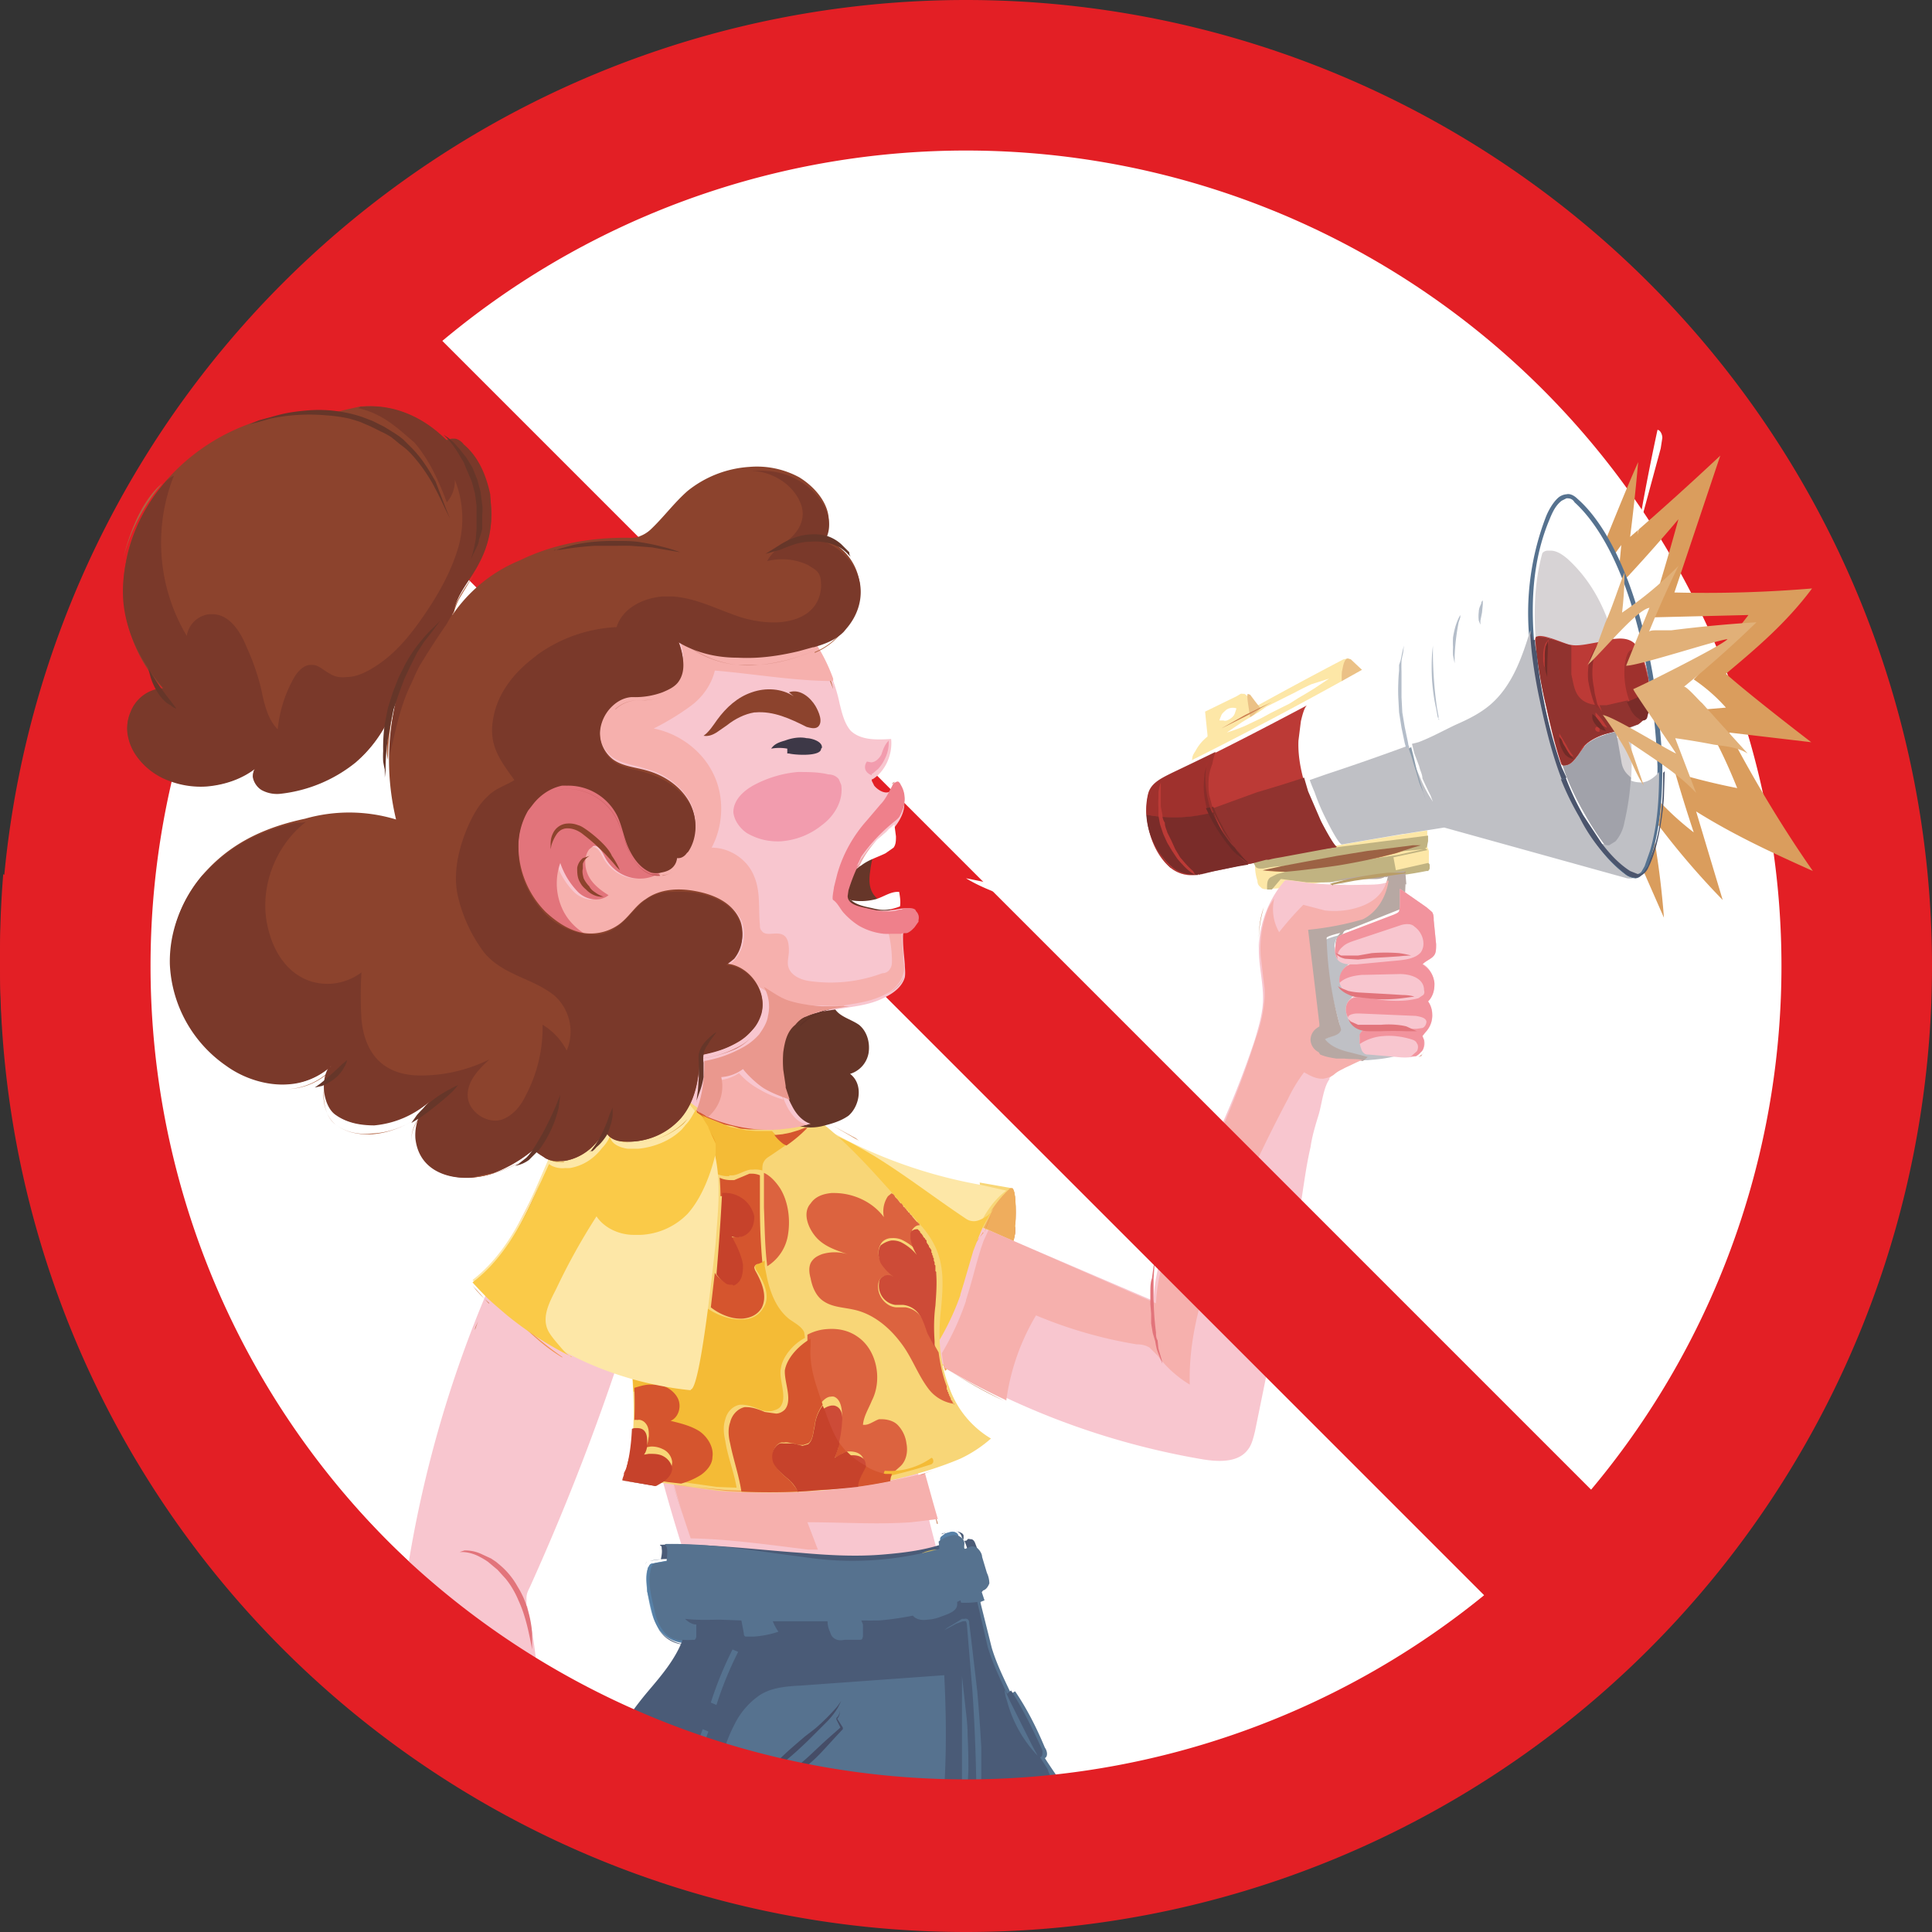 <svg xmlns="http://www.w3.org/2000/svg" width="240" height="240" fill="none"><rect width="100%" height="100%" fill="#333333" stroke="none"/><path fill="#E31F25" fill-rule="evenodd" d="M120 240a120 120 0 1 0 0-240 120 120 0 0 0 0 240" clip-rule="evenodd"/><path fill="#fff" fill-rule="evenodd" d="M120 221.3a101.3 101.3 0 1 0 0-202.6 101.3 101.3 0 0 0 0 202.6" clip-rule="evenodd"/><path fill="#F8C6CF" d="m86.8 198.4.3.7c0 .4 6.4.3 7.3.4 2.6.2 5.3.3 8 .2 5.3 0 10.6-.4 16 0a246 246 0 0 1-6.7-28.5c0-.5-.2-1.1-.6-1.5-.4-.4-1-.5-1.7-.6-10.7-.7-21.9-.5-31.5-5.3 1.1.6.8 5 1 6.1.6 3.3 1.4 6.5 2.3 9.8a226 226 0 0 0 5.6 18.7"/><path fill="#C16F45" d="M116.4 189.3a216 216 0 0 1-.5-2.2l.6 2.2zm-31.6-1.2-1.2-3.7a207 207 0 0 0 1.2 3.7"/><path fill="#F6B0AD" d="M101.6 192.5a83 83 0 0 1-1.2 0c-4.9-.6-9.7-1.3-14.6-1.4a234 234 0 0 1-1.1-3.3l-1-3.4 6.6.8c3.4.2 6.8.2 10.2 0h1.6c4.3-.4 8.6-1 12.8-2.2l1 3.6.6 2.1-3.3.4c-4.3.3-8.5 0-12.9 0l1.3 3.4"/><path fill="#8C432D" d="M101 195.5c5 .2 10 .5 15-.5 1-.3 2-1 3-1.5 0 0 1.6 4 1.2 4.6-.3.4-.7.6-1 .8-5.2 2.7-11.1 2.7-16.8 2.6h-5l-7-.2c-1.1-.1-5.6.2-6-1.2-.5-1.6-1.1-3.4-1-5.2 1.1.2 2.5 0 3.7 0l4.7.3z"/><path fill="#F8D677" d="M118 199.1a.8.8 0 0 1-.1.3c-.7.7-1.9 1.2-2.5.2l-.4-1.1a23 23 0 0 1-.3-1.9c0-.8.2-1 .8-1.2l.8-.3H117.2c.3.2.4.5.5.9a15.7 15.7 0 0 1 .4 3.1m1.2 0c-.2-1.4-.3-2.8-.6-4.1-.2-1-.6-1.8-1.2-2.2a2 2 0 0 0-1.4-.3c-1 .1-2.3.7-3 1.6-.4.7-.3 1.5-.2 2.3l.5 3.4c.1.7.3 1.4.7 1.8.8.7 2.2.4 3 0 .7-.3 2.2-.7 2.3-1.7l-.1-.9"/><path fill="#749EC1" d="m85 194.8-.1.5c-.8 1.4-1 3-.4 4.6.3 1 1.2 2.1 2.5 2.3v1.4c0 .2 0 .4-.2.5h-.4c-2.6.1-4.3-.8-5.2-3-.4-1.1-.6-2.3-.8-3.4-.1-1-.3-2.2.2-3.1a.7.7 0 0 1 .2-.3.9.9 0 0 1 .4-.1c.7-.2 4-.7 3.9.6m8.5 8.8h-.4l-.2-.5c-.3-1-.1-2.3-.6-3.2l-.3-.7-.1-.7-.1-4.8c.3.1.7-.1.8-.5H94c.4 0 .9 0 1.2.4.4.5.4 1.4.4 2.2-.2 2.5-.1 5.2 1 7.2a7.6 7.6 0 0 1-3 .6m9.2-4.4-.5-4 .1-.4h.2a9.1 9.1 0 0 1 3.4-.3h.3v.4l.8 4.8c.1.5.2 1 .5 1.4l.5.7v1.5c0 .1 0 .2-.2.3h-.2l-2.2.2c-.5 0-1 0-1.4-.2-.3-.2-.5-.6-.6-.9-.4-1.1-.5-2.3-.7-3.5m14-8v1c.4-.2.8-.2 1 0 .6.7.7 2 1 2.8a18.3 18.3 0 0 1 .8 4.5h.1c.2 0 1.9 0 1.8-.2-.5-2.3-1-4.7-1.9-6.7 0-.3-.2-.5-.3-.8 0-.4 0-.8-.3-1.1-.4-.7-1-.4-1.6-.2-.2.2-.5.3-.6.6z"/><path fill="#3D415A" d="m89.5 211.3-.8-.2a40 40 0 0 1 3-6.3l.8.3a40 40 0 0 0-3 6.2m30.7 12.7-.1-4.3v-4.3l-.2-3.7V208l.3 3.7.3 3.7.1 4.3c0 1.5.5 1.5.4 2.8-.4 5.2-.9 3.2-.8 1.5m7.9-6-1-1.2a16 16 0 0 1-1.5-2.6 16.6 16.6 0 0 1-1-3l-.3-1.4.6 1.3 1.3 2.8 1.3 2.7.6 1.3"/><path fill="#4A5B77" d="M85 204.3a4 4 0 0 1-2.9-1.5 5 5 0 0 1-.3-.4 5 5 0 0 0 3.3 1.9m36.8-4.9a49 49 0 0 0-1.9-7.5l-.2-.5h.1c.1 0 .2 0 .3-.2a.4.4 0 0 1 .3 0c.2 0 .4 0 .6.4l.5 1.3.5 2.4.2 1v.6c0 .5-.3 1-.7 1l.3 1.5zm-10.3-4.5a88 88 0 0 1-5.7.3 58 58 0 0 1 0-.7c0-.1 0-.2-.2-.3h-.2a9.8 9.8 0 0 0-3.2.2h-.2v.8h-1.7l-5-.1c.1-.5 0-1-.4-1.3-.4-.2-.9-.2-1.4-.2H92c-.1.3-.5.4-.8.5h-.3v1h-.4l-5-.1h-1.6l.1-.2.2-.4c0-.7-1-.8-2.1-.7l-1.4.2a.9.9 0 0 0-.3.1.6.6 0 0 0-.2.2 2 2 0 0 0 0 .2c0-.2 0-.3.2-.4a1 1 0 0 1 .3-.1 9.6 9.6 0 0 1 1.4-.2c0-.1.2-.8.1-1.3 0-.2 0-.4-.2-.4v-.1c5.9-.2 11.7.6 17.5 1 3.4.3 6.9.5 10.3.2 2.4-.2 4.8-.5 7-1.2a4 4 0 0 1 .5 0l.8.1c.5.4.7 1 .8 1.5l-.3.2a2 2 0 0 0-.9-.9c-.3-.1-.8-.2-1.3-.1h-.1c-1 .1-2.5.5-3.2 1.2-.3.3-.4.6-.4 1h-1.1m8-3.7c-.2-.3-.1-.7-.8-1a2 2 0 0 0-.1 0c.6.1 1 .3 1 .6v.4m-3 .2v-.6a.5.5 0 0 0 0 .1v.5m.3-.8.6-.3-.5.2h-.1"/><path fill="#703B2A" d="M109.4 201.4a48 48 0 0 1-2.2.1l-.1-.2c-.3-.4-.4-1-.5-1.6a99 99 0 0 1-.6-4.1c1.8 0 3.6 0 5.3-.2h1.1a7 7 0 0 0 0 .9l.6 3.2c.1.5.2 1 .5 1.4a33 33 0 0 1-4 .5m-6.4.1a97 97 0 0 1-1 0h-5.7a13.3 13.3 0 0 1-.3-6.3l4.6.2h1.6l.4 3.8.4 2.3m13-1.8a1 1 0 0 1-1-.4 3 3 0 0 1-.4-1.1l-.3-1.7c-.1-.8.1-1 .7-1.2l.8-.3h.3l.2-.1h.4c.3.3.4.6.5 1l.4 2.5a1 1 0 0 1 0 .4.7.7 0 0 1-.3.3c-.3.3-.9.6-1.4.6m-23.3 1.7-2.7-.1c-.8 0-2.7 0-4.2-.2l-1-1.7a7.3 7.3 0 0 1 .2-4.6 17 17 0 0 1 1.5 0l4.8.2h.4v3.5c0 .3 0 .5.2.8 0 .2.2.4.4.6l.4 1.5m26.2-2.3v-.4c-.2-1.3-.3-2.6-.6-3.8a5.5 5.5 0 0 0-.3-1l.3-.1.2.7c.4 1.4.8 2.8.8 4.3z"/><path fill="#C5B164" d="M115.7 202c-.6 0-1.2 0-1.6-.4a1.6 1.6 0 0 1-.2-.2c-.3-.4-.4-1-.5-1.6a56 56 0 0 1-.5-3.4 8 8 0 0 1-.1-1c0-.4 0-.9.3-1.3.7-1 2-1.5 3-1.6h.2c.5 0 .9 0 1.2.3.4.2.7.6 1 1.2l.2 1c.3 1.3.4 2.7.6 4v.9c0 1-1.5 1.4-2.1 1.7a4.3 4.3 0 0 1-1.5.4m1-7a1 1 0 0 0-.1 0h-.3l-.8.4c-.6.2-.8.4-.8 1.2l.3 1.9.4 1.1c.3.5.7.6 1 .6.6 0 1.1-.4 1.5-.8a.8.8 0 0 0 .2-.3v-.4a15.7 15.7 0 0 0-.4-2.7c-.1-.4-.2-.7-.5-1a.7.7 0 0 0-.4 0"/><path fill="#5780A6" d="M86.5 204.2a8.9 8.9 0 0 1-1.4-.1 2 2 0 0 1-.2 0 4.4 4.4 0 0 1-3-1.6 7 7 0 0 1-.9-2.3l-.6-2.5a22 22 0 0 1 0-.5c-.1-.8-.1-1.7.1-2.5l.1-.1a.7.7 0 0 1 .2-.3.9.9 0 0 1 .4-.1l1.5-.3c1.1 0 2.4 0 2.4.9l-.2.5a5.6 5.6 0 0 0-.5 4.6 4 4 0 0 0 1 1.6c.5.3 1 .6 1.6.7v1.4c0 .2 0 .4-.2.5a.6.6 0 0 1-.3 0m7.6-.5a8 8 0 0 1-.5 0h-.4l-.2-.5c-.2-.6-.2-1.2-.2-1.8 0-.5-.2-1-.4-1.4l-.3-.7-.1-.7-.1-3.5v-1.3a.6.6 0 0 0 .2 0c.2 0 .5-.2.6-.5H94c.4 0 .9 0 1.2.4.3.3.4 1 .4 1.6v.6a16 16 0 0 0 .4 5.7 8 8 0 0 0 .6 1.5 7.6 7.6 0 0 1-2.4.6m13.5 0-2.2.2c-.5 0-1 0-1.4-.2-.3-.2-.5-.6-.6-.9a9.6 9.6 0 0 1-.3-1.3l-.4-2.2-.4-3.5V194.8h.2a9 9 0 0 1 3.4-.3h.3v.4l.2.8.6 4c.1.5.2 1 .5 1.4l.2.2c0 .2.2.3.3.5v1.5c0 .1 0 .2-.2.3a.4.4 0 0 1-.2 0m12.8-4h-.9l-.1-.4c0-1.5-.4-2.9-.8-4.2a11 11 0 0 1-.1-.7c-.2-.8-.3-1.6-.8-2-.1-.2-.4-.3-.6-.3l-.4.1v-.4a6 6 0 0 1 0-.5v-.1a.7.7 0 0 1 .1-.2l.3-.2.2-.2.8-.2c.3 0 .6 0 .8.3l.3 1.2.1.3.2.5c1 2 1.4 4.3 2 6.6l-.4.2-.7.2"/><path fill="#DA9D5D" d="m206.7 114-7.6-17.3c1.8 1.9 3.5 4 5 6.2l-.9-6.9c2.2 3 4.6 5.4 7.2 7.4a199 199 0 0 1-2.3-7.4 83 83 0 0 0 7.7 1.9c-1.4-3.5-3-6.8-4.9-9.7l3.5-.3a21.2 21.2 0 0 0-4-3.5 97 97 0 0 0 6.8-8l-12.3.3a313 313 0 0 0 3.6-12.2 193 193 0 0 1-6 6.8c-.2.3-1.5 1.3-1.6 1.8l.5-5.4a179 179 0 0 1-5.2 6.9c2.6-5.5 4.8-11.6 7.3-17.2a250 250 0 0 1-1 9.3 379 379 0 0 0 11.2-10.1l-5.7 17a158 158 0 0 0 17.1-.5c-3.2 4.3-7 7.5-10.7 10.6 3.4 3 10.6 8.5 10.6 8.5L214.8 91c3.2 6.1 6.7 11.9 10.4 17.2-4.9-2.2-9.7-4.4-14.5-7.4l3.3 11a97.7 97.7 0 0 1-9.1-10.8 105 105 0 0 1 1.8 13"/><path fill="#fff" d="M203.4 66.4a285 285 0 0 1 2.5-13c.3 0 .6.5.6 1l-.2 1.3zm8.4 47.2c0 .2.2.3.3.4.2.1.4-.2.5-.4a64 64 0 0 0-3.8-7.4 1430 1430 0 0 0 3 7.4m-51.4-5.2c-.2 0-.3.2-.4.3v.6l1.1 10.1a37 37 0 0 0 1.7 8.3l-1 .7c-.2.5-.2 1.3.2 1.7.6 1 1.7 1.2 2.8 1.4 3.4.5 6.8.3 10-.7l.7-.3c.2-.3.2-.6.2-.8.3-4.4-.2-8.7-.7-13a233 233 0 0 1-.7-8.7c-.1-1.2-12 .2-13.5.4a2.5 2.5 0 0 0-.4 0"/><path fill="#FDE7A7" d="M177.3 108a.3.3 0 0 0 .2 0V105.7c-.1-.3-.3-.8-.6-.8.3 0 .3-.4.4-.7v-1.5l-10.7 1.3c-3.7.5-7.3 1-11 1.2-.4 0 .4 2 .5 2.3h-.2q0 1 .3 1.9c0 .3.1.6.4.8.2.3.7.3 1.1.2 1.5 0 2.9-.3 4.4-.5l6-.8c3.1-.3 6-.5 9-1.1z"/><path fill="#CD8252" d="M156.7 108.1h.9l2.2-.5 3.1-.7 3.6-.6 3.6-.6 3.2-.4 2.3-.3h.8l-.8.3-2.2.7-3.1.8a74.4 74.4 0 0 1-10.5 1.5c-1.8 0-3-.2-3-.2"/><path fill="#FDE7A7" d="m153.6 86.5.5-.3a.5.5 0 0 1 .3 0 .5.5 0 0 1 .2 0c.6.4 1 1 1.7 1.4a545 545 0 0 1 10.6-5.7l.5-.1c.2 0 .4.2.5.3l1.7 1.8c-.2-.2-2.8 1.6-3 1.7l-3 1.5a313 313 0 0 1-11.3 6l-4.6 2.2.4-1c0-.4.2-.7.4-1a5.6 5.6 0 0 1 1.5-1.8v-.2l-.3-2.9z"/><path fill="#EBC186" d="M155.3 89.2c0-.4-.5-2.7-.3-3l.3.1.6.8.7.9-1.3 1.2m11.4-4.3a9 9 0 0 1 0-1.5c.1-.3.2-1.5.7-1.6l.4.1 1.7 1.6-2.8 1.4"/><path fill="#CD8252" d="m150.2 91.3 1.5-.8 3-1.7 3.3-1.6 1.4-.7-1.4.7-3.1 1.7-3.2 1.6z"/><path fill="#fff" d="m152.4 91 1.9-1.3 2-1.2 1-.7 1.2-.6 1.2-.6 1.2-.6a37 37 0 0 1 2-1l2.2-.7-1.8 1.2a57 57 0 0 1-2 1.2l-1.1.7-1.2.6-1.2.6-1.1.6-2.1 1a25 25 0 0 1-2.2.8m-.9-1.6.2-.5c.1-.3.4-.5.6-.7a1.4 1.4 0 0 1 1.3-.2l-.2.6c-.1.3-.3.5-.6.7-.3.2-.6.3-.8.2h-.5"/><path fill="#fff" d="M179 102.9a505 505 0 0 0-30 5.5c-1.3.3-2.6 0-3.6-.8-2.4-2-3.5-6.2-2.9-9.2.3-1.4 1.6-2 2.8-2.6a507 507 0 0 0 29-15.5L193.5 62a1.8 1.8 0 0 1 2.5 0c2.2 2 6.7 7.6 9.3 21.7 2.5 14 .5 21.4-.8 24.3a2 2 0 0 1-2.4 1.2z"/><path fill="#BC3A36" d="m166 105.3-8.4 1.5a590 590 0 0 0-8.6 1.8c-1.3.3-2.6 0-3.6-.8-2.4-2-3.4-6-2.8-8.9.3-1.4 1.5-2 2.7-2.6 5.8-2.8 10.5-5.2 17.1-8.7-.4.2-.7 1.6-.8 2l-.3 2.4c-.1 2.3.5 4.7 1.3 7 .5 1.1 1 2.3 1.6 3.3.2.4 1.6 3 1.9 3"/><path fill="#9F312D" d="m148.9 108.7.3-.1 1.7-.4-1.6.4a5 5 0 0 1-.4 0m5-1 1.2-.2-.6.1a31 31 0 0 0-.6.1m-5.7-6.2a18.7 18.7 0 0 1-5.8-.2 8.7 8.7 0 0 1 .2-2.5c.3-1.4 1.6-2 3-2.7a604 604 0 0 0 5.4-2.6 9.4 9.4 0 0 0-.4 1.5 6.7 6.7 0 0 0-.4 1.4 8.9 8.9 0 0 0 0 2.4l.6 2.3a17.5 17.5 0 0 1-2.6.4"/><path fill="#D7D3D5" d="M202.7 97.2a4 4 0 0 1-.3-.2c-.5-.5-.8-1.1-1-1.8a62 62 0 0 1-.6-3.5 20 20 0 0 0 1.8-.4 43 43 0 0 1 0 5.9m-6-16.2h-1.3l-2.1-.7-.6-.2-1.8-.2c-.3-3.8-.2-7.6.8-11.2.2-.2.4-.3.7-.3h.3c.8 0 1.5.5 2.1 1 3.3 3 5 6.8 6 10.8l-1.9.4v-.1c-.8.3-1.5.4-2.1.5"/><path fill="#BC3A36" d="M204.6 88.4c.3-1 .3-2.1.3-3a11.2 11.2 0 0 0-1.4-4.9c-1-1.7-3-1.2-5.1-.7-1.2.2-2.4.5-3.3.3-.6 0-4.5-2-4.4-.6.3 2.4.6 4.7 1.1 7 .6 2.8 1.2 5.6 2.1 8.3a.5.5 0 0 0 .1.2l.4.1c.8 0 1.2-.7 1.7-1.3l.8-1.2c.6-.6 1.4-1 2.2-1.3 1.5-.6 3.5-.6 4.8-1.7.4-.3.6-.7.7-1.2"/><path fill="#DE9592" d="M204.7 84.2a14.4 14.4 0 0 0-.9-3.2 2.6 2.6 0 0 0-.2-.4l.3.5c.4 1 .7 2 .8 3"/><path fill="#9F312D" d="M205 87.2v-.4c0-.3-.3-1.1-.2-1.4-.2.6-.8 1.1-1.3 1.5a6.4 6.4 0 0 1-1 .4 10.2 10.2 0 0 1-.7-4.3c0-.5.2-1.7.6-2.1a.6.6 0 0 1 .4-.2.6.6 0 0 1 .3 0 1 1 0 0 1 .3.2l.3.5c.5.9.8 1.9 1 2.9l.2.9v2"/><path fill="#56728F" d="M194 96.6h.3c-1.2-3.2-2-6.4-2.6-9.8a66 66 0 0 1-1-5.8c-.6-5.6-.4-11.3 1.8-16.5.2-.5.5-1.2.9-1.7a3.2 3.2 0 0 1 .6-.6l.6-.3c.3 0 .7 0 1 .5 2.2 2 6.7 7.5 9.1 21.4a85.3 85.3 0 0 1 1.2 11.4c0 3.5-.1 7-1.1 10.4l-.6 2-.5.7a1 1 0 0 1-.6.3c-.3 0-.6 0-1-.4a20.5 20.5 0 0 1-5.6-7 36 36 0 0 1-2.2-4.7zl-.2.1a36 36 0 0 0 2.2 4.8 21 21 0 0 0 5.8 7.1c.5.4 1 .5 1.4.5.3 0 .6-.2.8-.5.4-.3.7-.8.9-1.3l.4-1.5c1-3.5 1.2-7 1.2-10.6a64 64 0 0 0-.5-6.4 86 86 0 0 0-.7-5.1c-2.5-14-7-19.7-9.3-21.7-.5-.5-1-.7-1.4-.6a1.8 1.8 0 0 0-1 .4c-.7.6-1.3 1.7-1.6 2.5a33.4 33.4 0 0 0-1.8 16.8 66.3 66.3 0 0 0 3.6 15.6z"/><path fill="#BFC0C5" d="M170 131.7h-1q.3-.1.5-.4l-1.8-.5c-1.1-.3-2.4-.7-3.2-1.7.7-.4 1.7-.4 1.9-1.2v-.7c-1-3.5-1.7-7-1.7-10.4 0-.2 1.5-.6 1.6-.6a2 2 0 0 0-.5 1.6c0 .5.3 1 .8 1.4a2.3 2.3 0 0 1-.4-1.3c0 .3 0 .5.2.8.2.7 1 .9 1.7.9h-.1c-.8 0-1.3 1.5-1.2 2.2 0 .7 1 1.7 1.8 1.7a1 1 0 0 0 .2 0 1.5 1.5 0 0 0-.9.4 1 1 0 0 0 0 .1c-.3.3-.4.7-.4 1l.1.8c.3 1 1.2 1.7 2.1 1.7-.5.3-.6.9-.6 1.5v.4l.3.6c0 .2.1.4.3.5l.5.1 3.4.4h.5a19 19 0 0 1-.8.2c-1.1.3-2.2.4-3.4.5m-2.5-21.9a28 28 0 0 1-2.2-.2h.5l1.7.2m7.1-1.3v-.3.3z"/><path fill="#C1B381" d="M158 110.5H157.4v-.2c0-.5 0-1 .4-1.3l.8-.4 2.5-.7h-1.4l3-.3a218 218 0 0 0 3.8-.4 153 153 0 0 0 3.8-.5l3.3-.5 2.3-.5.9-.2-1 .1-2.3.2-3.3.4-3.8.4-3.8.5-3.3.5c-1 0-1.8.2-2.4.3h-.1c-.3 0-.6 0-.8-.2a8 8 0 0 1-.5-1l.9-.2 10-1.3 11-1.4v.7l-.1.5c0 .2-.1.4-.4.4a.4.4 0 0 1 .4.2l-4.2.9.3 1.6 4-.9a.4.4 0 0 1 .2.2v.5a.7.7 0 0 1-.2.3h-.2a46 46 0 0 1-3 .5.5.5 0 0 1 0-.1h-.5a19 19 0 0 1-.8.1h-.6a95.3 95.3 0 0 0-7.1.9h.4-.5a57 57 0 0 1-2.8 0l-3.1-.4h-.1l-1.1 1.3"/><path fill="#9C6244" d="m159.6 108.3-2.8-.2h-.1.2l2.3-.5 3.2-.6 3.8-.7 3.7-.6 3.3-.4 2.3-.3h1l-1 .3-2.2.7-3.3.8a82 82 0 0 1-3.7.7 112 112 0 0 1-3.8.5 57 57 0 0 1-2.9.3"/><path fill="#BFC0C5" d="M202.8 109.1a2 2 0 0 1-.7 0l-22.7-6.3-5 .8h-.1l-7.6 1.3c-.4 0-1.7-2.6-1.9-3a26 26 0 0 1-1.5-3.5 27 27 0 0 1-.6-1.5l2-.7a313 313 0 0 0 10.3-3.6l.3 1.2.6 1.6.6 1.4a16.6 16.6 0 0 0 1 2l.5.8-.3-.8a46 46 0 0 1-1-2.1c0-.5-.3-1-.4-1.5l-.6-1.6-.3-1.2.8-.2c1.6-.6 3.2-1.5 4.7-2.2 1.6-.7 3.2-1.5 4.5-2.7 2.5-2.3 3.7-5.7 4.7-9l.3 2.5a68.1 68.1 0 0 0 3.6 15.8 37 37 0 0 0 2.2 4.8c1.5 2.7 3.2 5.4 5.8 7.3q.4.3.9.4zm.5-.5c-.3 0-.6 0-1-.4-1.3-1-2.4-2.1-3.4-3.4l.6.1c.3 0 .5-.2.8-.4a5 5 0 0 0 1-2.5c.4-1.8.6-3.6.7-5.4.6.5 1.3.6 2 .6.8-.1 1.5-.6 2.1-1.3 0 3.3-.2 6.6-1.1 9.7l-.7 2-.4.7a1 1 0 0 1-.6.3m-45.3-2h.3l.4-.2zm1.2-.3zl.6-.1-.5.1zM202 90.6v-.1c.5-.2 1-.3 1.4-.6l-.2.2a7 7 0 0 1-1.2.5m2.5-1.6v-.3a1 1 0 0 0 .2-.2v-.1c.2-.4.2-1 .3-1.4v.9a2.3 2.3 0 0 1-.5 1"/><path fill="#91332F" d="M148.5 108.7a4 4 0 0 1-3-.9h-.1a10 10 0 0 1-2.8-5.5 15 15 0 0 1-.2-1.5v-.2c.2 2.7 1.3 5.5 3 7.1 1 .8 2 1.1 3.1 1zm2-.4a65 65 0 0 1 2.7-.6l-2.7.6m3.9-.9zm0 0-1.6-2.3-.9-1.8-1-2.5-.2-.4 5.5-2a154 154 0 0 0 5.8-1.8l.5 1.7 1.6 3.7c.2.4 1.6 3.1 2 3.2l-7 1.3-.6.1-.5.1-.4.1h-.3a408 408 0 0 0-1.9.5 27 27 0 0 0-1 .1"/><path fill="#7A2C29" d="M148.8 108.7c-1.1 0-2.3-.2-3.2-1a9.4 9.4 0 0 1-3.2-6.5 18.6 18.6 0 0 0 7 0 18 18 0 0 0 1.4-.3l.1.4c.7 1.8 1.7 3.3 2.5 4.5a7.3 7.3 0 0 0 1.2 1.2l.5.4-1.2.2-3 .6-1.7.4a6 6 0 0 1-.4 0m6.2-1.3a11 11 0 0 1-.3-.3 9 9 0 0 1-1-1.4 13 13 0 0 1-.3-.4l1.6 2.1"/><path fill="#A1A2AA" d="M199.9 105a1.2 1.2 0 0 1-.6-.1 33 33 0 0 1-2.4-3.7 35 35 0 0 1-2.3-4.7 41 41 0 0 1-.5-1.4h.3c.8-.1 1.2-.7 1.7-1.4l.9-1.2a7 7 0 0 1 2.3-1.2c1-.4 2.1-.5 3.2-.8a20 20 0 0 1-1.7.6l.6 3.4c.1.8.4 1.4 1 1.9l.2.2a33.4 33.4 0 0 1-.8 5.5 5 5 0 0 1-1.1 2.4l-.8.5m-6.8-25.4c-.8-.3-1.7-.5-2.2-.5a1 1 0 0 0-.2 0l1.8.2z"/><path fill="#91332F" d="M194.3 95.1a2 2 0 0 1-.2 0c-1-2.7-1.6-5.6-2.3-8.5a68 68 0 0 1-1-6 57 57 0 0 1 0-1.5 1 1 0 0 1 .1 0 6 6 0 0 1 2.1.4l2.2.7v3.6c.2.8.3 1.7.7 2.4.6 1 1.5 1.3 2.6 1.4l.5.8-.1-.3a5 5 0 0 1-.2-.5H199.6l2.6-.6.3.7c.3.5.7 1 1.2 1.2.1.2.3.2.5.2a.6.6 0 0 0 .5-.3l-.2.2a4 4 0 0 1-1 1l-1.5.5-3 .8c-.8.3-1.6.7-2.2 1.3-.4.3-.5.8-.8 1.2-.5.6-.9 1.2-1.7 1.3m1.2-1.1-.3-.4a6.7 6.7 0 0 1-.6-1l-.3-.5a12 12 0 0 0-.3-.5l-.3-.5v.6a3.5 3.5 0 0 0 .4 1.2l.4.5.5.4.5.2m2.8-3.7-.1.1a.4.4 0 0 0 0 .3.4.4 0 0 0 .4.2h.1v-.2a.5.5 0 0 0 0-.2.5.5 0 0 0-.2-.2h-.2m1.3 0-.2-.3a10 10 0 0 0-.4-.6 13 13 0 0 0-.5-.6l-.3-.3v.4a1.9 1.9 0 0 0 1 1.3l.4.2m-7.2-11-.4.5a4.1 4.1 0 0 0-.3 1.4v.8l.1.6.3.6v-.6a31.6 31.6 0 0 1 .3-3.4m12.4 9.1a7 7 0 0 0 .2-1.6v.2a6 6 0 0 1-.2 1.4z"/><path fill="#7A2C29" d="M204.1 89.5c-.1 0-.3 0-.5-.2-.5-.3-.9-.8-1.1-1.3a9 9 0 0 1-.4-.8l1.2-.5c.6-.4 1.3-1 1.5-1.8l.2 1.7v.4a8 8 0 0 1-.3 1.8 4 4 0 0 1-.1.4c-.1.2-.3.3-.5.3"/><path fill="#4B556D" d="M203.1 109q-.4 0-1-.3a20.8 20.8 0 0 1-5.9-7.2 35 35 0 0 1-2.3-4.7h.3l.3-.2a34.4 34.4 0 0 0 2.2 4.7l2.3 3.5c1 1.3 2.1 2.5 3.5 3.4l1 .4c.3 0 .5-.1.7-.3l.5-.7.7-2c1-3 1.2-6.3 1.2-9.6l.2-.2-.1 3.2a35 35 0 0 1-.5 4c-.3 1.6-.7 3.3-1.5 4.9-.3.6-.9 1-1.6 1.2M194 96.8c-1.2-3.1-2-6.4-2.7-9.7a63 63 0 0 1-1-5.9 47 47 0 0 1-.2-2.3l.1-.5.2 1.1h.3v.1q0 .8.2 1.5a62.8 62.8 0 0 0 3.1 14.2l.6 1.3-.3.1z"/><path fill="#B4BDC9" d="M174.7 93a19 19 0 0 1-.2-.7l-.4-1.9-.3-1.9-.1-1.9a22 22 0 0 1 0-1.7 20 20 0 0 1 .1-1.6v-.7l.2-.6.2-1 .2-.8-.1.9a11 11 0 0 0-.2 1 19 19 0 0 0 0 1.3v3.2l.1 1.9.3 1.8.4 1.9.1.6z"/><path fill="#8D9DAC" d="m177.4 100-.3-.7a27 27 0 0 1-.3-.9 23 23 0 0 1-.5-1.2l-.4-1.4a36 36 0 0 1-.5-1.6L175 93l.3-.2.3 1.2.4 1.7.4 1.4.7 2.2z"/><path fill="#B4BDC9" d="m178.8 89.4-.2-.3-.2-1.1a23 23 0 0 1-.3-1.6 28 28 0 0 1-.2-1.8 27.2 27.2 0 0 1 0-3.4l.1-1v-.4 1.5a51 51 0 0 0 .5 6.6l.2 1.1v.4m2-7-.2-1a9 9 0 0 1 0-1 11 11 0 0 1 0-1.2 10 10 0 0 1 .2-1 6.9 6.9 0 0 1 .7-1.8v.3l-.2.6a27 27 0 0 0-.5 4.2zm3.2-4.8-.2-.5a4.4 4.4 0 0 1 0-1.1c0-.4.2-.8.3-1 0-.3.2-.4.2-.4v.5l-.1 1-.2 1v.5"/><path fill="#A2312D" d="M155 107.2zm-4.7-6.3c-.8-2-1.1-3.9-.5-5.9v-.2c.2-.1.3-.3.3-.4l.1-.1-.2.6a7 7 0 0 0-.2 3.8c.1.7.4 1.4.7 2.1z"/><path fill="#892D2A" d="M150.1 101a11.7 11.7 0 0 1-.5-2.2 9.4 9.4 0 0 1 0-2.3c0-.6.2-1 .3-1.5-.4 2 0 4 .6 6h-.4"/><path fill="#7E2E29" d="M155 107.2v-.1zm-1.9-2.4a15 15 0 0 1-1.2-1.7 19 19 0 0 1-1.4-2.8l.2-.1.2.4c.3.9.8 1.7 1.2 2.5l1 1.7"/><path fill="#692A27" d="M155 107.2a7 7 0 0 1-.5-.4 8.2 8.2 0 0 1-1.5-1.3c-1-1.2-2.2-2.9-3-4.7l-.2-.4.5-.1a18 18 0 0 0 2.7 4.6l.4.4a9.4 9.4 0 0 0 1.6 1.8z"/><path fill="#BC3A36" d="m148.5 108.7-.5-.3a6 6 0 0 1-.5-.4 6 6 0 0 1-.6-.6 8 8 0 0 1-.7-.8l-.6-.9-.6-1-.5-1.1-.4-1.2-.2-1.1v-1.1a7 7 0 0 1 0-1v-.8a5.6 5.6 0 0 1 .3-1.2v3l.2 1c0 .4.1.7.3 1 0 .5.2.8.3 1.2l.5 1 .5 1.1.6 1 .6.7a10.3 10.3 0 0 0 1 1z"/><path fill="#932E2C" d="M198.6 87.9a7 7 0 0 1-.3 0 5 5 0 0 1-.2-.4c-.3-.7-.6-1.8-.8-2.9a7.5 7.5 0 0 1 0-1.6 5.5 5.5 0 0 1 .3-1.4l.5-1a5 5 0 0 1 .2-.2v.3c-.2.2-.3.6-.3 1a9 9 0 0 0 0 3.7l.1.7.3 1.3.2.5"/><path fill="#712B27" d="m199.5 90.8-.4-.1a2.2 2.2 0 0 1-.9-.7 1.9 1.9 0 0 1-.4-.8v-.5l.4.3a13.8 13.8 0 0 1 1.3 1.8"/><path fill="#E1B078" d="M210.7 98.5c-2.2-2.4-5.5-4.4-8.4-6.4l1.9 5.5c-.9-1.3-1.5-3-2.3-4.5a43 43 0 0 0-2.8-4.3h-.1c1.3.1 8 4.3 9.2 4.8-.6-1-5.5-8-5.3-8 1.2-.5 11-5.4 11.7-6.2-1.3.1-11 3.3-12.6 3.3l2.9-7.2c-1.7.3-6 5.7-7.8 7.2.2 0 1-2 1.2-2.3l1.1-3c.9-2 1.6-4.3 2.4-6.3 0 1.7-.1 3.3-.3 5a46.4 46.4 0 0 0 7-5.8q-2 4.1-3.7 8.3c0-.2.3-.3.8-.3h2a165.3 165.3 0 0 1 10.6-1 137 137 0 0 1-9 8c.4 0 2 1.9 2.2 2l1.8 2 3.9 4.3c-1.3-.8-2.8-.9-4.2-1.1a89 89 0 0 0-4.8-.8z"/><path fill="#712B27" d="m192.2 84.1-.2-.7a6 6 0 0 1-.1-.7 8 8 0 0 1 0-.9 6.3 6.3 0 0 1 .1-1.5l.3-.7v.8a51 51 0 0 0-.1 3v.7m3.2 10.2-.5-.2a2 2 0 0 1-.5-.4 2.8 2.8 0 0 1-.3-.5 3.4 3.4 0 0 1-.4-1.2v-.5l.3.4.2.5.3.5a5.9 5.9 0 0 0 1 1.4"/><path fill="#F8D677" d="M126.1 152v1a33 33 0 0 1-3.8 10.4 20 20 0 0 1-8.1 8.2c.3-.2.5-5.5.6-6.2a41.3 41.3 0 0 1 2-6.7c.7-2 1.9-4 3-5.8.9-1.7 2.2-4 1.9-6l4 .7c.6 0 .5 4 .4 4.5"/><path fill="#C36444" d="m117.2 170.3.6-.6-.6.6m8.7-16.2v-1l.2-.8c0-.5.2-4.3-.4-4.7.6.2.5 4.2.4 4.7v.9l-.2 1"/><path fill="#EFAD5D" d="M117.4 170.3a18 18 0 0 1-.3-1l.9.5-.6.5m8.5-16.1-3.7-1.7 1.2-2.4a3 3 0 0 1-.4.5c.7-1.1 1.5-2.1 2.5-3h.3v.1c.5.4.4 4.2.3 4.6v1l-.2.9"/><path fill="#F8C6CF" d="M165.2 134c-.8 1-1 3.2-1.4 4.5-.4 1.3-.8 2.6-1 4-.7 3-1 6.2-1.6 9.3l-5.3 26c-.2.8-.4 1.7-.9 2.3-1.2 1.6-3.6 1.5-5.5 1.2a94.8 94.8 0 0 1-35.6-13.8c-.2-.4 0-1 0-1.4a47.7 47.7 0 0 1 6.5-14.3l22.9 9.8c.2-6.2 3.6-11.9 6.4-17.5a112.4 112.4 0 0 0 6.2-15c.5-1.7 1-3.4 1-5.1 0-1.8-.4-3.5-.5-5.3-.2-3.3 1-6.8 3.2-9.3.1-.2 2.8.3 3.2.3a51 51 0 0 0 6.7.2c1 0 2.3 0 3-.4-.3 2-1.4 4-3.3 4.9-.5.3-6.8 1.7-6.8 1.3l1.4 11.6a.5.5 0 0 1 0 .2l-.3.3a1.7 1.7 0 0 0-.8 1.4 1.7 1.7 0 0 0 1 1.5c.1 0 0 .2.2.3 1 .4 2 .5 3 .6h2.5c-.5 0-1.8.8-2.3 1-.7.4-1.5.7-2 1.4"/><path fill="#C16F45" d="M124.7 174c-2.2-1-4.3-2.2-6.4-3.5a90 90 0 0 0 6.4 3.5m39.6-40.3.8-.5-.8.5m1.8-1c.4-.3 1-.7 1.5-.8h.3l-1.8.8"/><path fill="#94553C" d="M164.7 131c-.5 0-1-.1-1.4-.4l-.1-.1c.4.3.9.4 1.3.5zm-1.8-.7a1.4 1.4 0 0 1-.4-1.1c0 .3 0 .6.2.8q0 .2.2.3m-.3-1.7.4-.5h.1l-.5.5"/><path fill="#B7A8A3" d="M169.2 131.8c-.8-.2-1.7-.1-2.5-.2h-1.2l-2-.7a.4.4 0 0 0-.1-.2 2 2 0 0 1-.2-.1 2.3 2.3 0 0 1-.4-.5 1.9 1.9 0 0 1-.3-1c0-.3 0-.5.2-.8l.8-.6v-.1a.3.3 0 0 0 0-.1.5.5 0 0 0 0-.3l-1.4-12 .6.1c1.6-.1 5.8-1.1 6.3-1.4 1.9-1 3-3 3.4-5l-.3.1v-.1c-.3.2-.8.3-1.2.3h-1.6l-1.8.1H166l2.6-.4 6-.7a1 1 0 0 0 0 .2v.2l.1 1.3-.1-.1-.1 2.2-.1.6-.6.4-6.3 2.5c-.2 0-.5.1-.6.3l-.3.6-.2 1.2c0 .5.1 1 .4 1.4a2 2 0 0 1-.9-1.5 2 2 0 0 1 .6-1.6c-.1 0-1.7.4-1.7.6a43.5 43.5 0 0 0 1.8 11.4c-.2.8-1.3.8-2 1.2.8 1 2.1 1.4 3.4 1.7l1.9.5a3.2 3.2 0 0 1-.6.5"/><path fill="#B99D67" d="M165.6 110a20 20 0 0 1-.4-.2 39 39 0 0 1 5-1.1 36 36 0 0 1 2.4-.3h1.5c.2 0 .4 0 .5-.2a2 2 0 0 0 0 .3l-6.3.9-2.7.5"/><path fill="#C16F45" d="M156.4 118c-.1-1.8 0-3.7.6-5.3a14.7 14.7 0 0 0-.6 5.3"/><path fill="#F6B0AD" d="m125 174-.1-.1a93 93 0 0 1-7.6-4 19 19 0 0 1-.3-1.8 34 34 0 0 0 3-6.5v-.1l.4-1.3c.6-2 1.1-4.2 1.8-6.1l.6-1.3 20.8 9.1c.3-6.3 3.6-12 6.3-17.6A114 114 0 0 0 156 129a18 18 0 0 0 1.1-5.1 12 12 0 0 0 0-1l-.5-4.2v-.1a13.4 13.4 0 0 1 .8-5.4c.2-.6.5-1 .9-1.6a5.7 5.7 0 0 0 .6 4.2 39 39 0 0 1 3-3.4l2.7.7a10.2 10.2 0 0 0 3-.1c2-.4 4-1.3 4.7-3.6h.2c-.3 2-1.4 3.9-3.2 4.8a37.2 37.2 0 0 1-6.8 1.3l1.4 11.7v.3l-.3.2a1.8 1.8 0 0 0-.8 1.5 1.8 1.8 0 0 0 1 1.5l.2.3c.7.3 1.4.4 2 .5h1c.8.1 1.6 0 2.4.2a1.4 1.4 0 0 0-.3 0l-1.7.8a7 7 0 0 0-.6.3 6 6 0 0 0-.4.2 4 4 0 0 0-.7.5c-.4.3-.8.4-1.3.5a2 2 0 0 1-.2 0c-.8 0-1.5-.4-2.2-.8a19 19 0 0 0-2 3.3 185 185 0 0 0-7.7 16.4c-2.5 6.1-4.7 12.5-4.5 19.1a14.2 14.2 0 0 1-4-3.6l-1-1c-.5-.3-1-.4-1.6-.4a55.4 55.4 0 0 1-12.5-3.6A27.9 27.9 0 0 0 125 174m45.7-64.2a14 14 0 0 1-.5 0h-2.4a49 49 0 0 0 1.8 0h1.5a9 9 0 0 1-.4 0"/><path fill="#E2747B" d="M143.4 156.8v.6l-.1 1.4v2a36.8 36.8 0 0 0 .3 4.7c0 .3 0 .7.2 1l.1 1 .4 1.4.1.5-.2-.5a9 9 0 0 1-.2-.5 8 8 0 0 1-.3-.8 13 13 0 0 1-.2-1l-.3-1-.2-1.2v-1.2l-.1-1.2v-1.2c0-.8 0-1.5.2-2l.2-1.5.1-.5"/><path fill="#FDE7A7" d="m121.9 147.2 3.1.7c-4 3-4.7 8.7-6.2 13.5a33.4 33.4 0 0 1-5.4 10.3c-.8-6.6-7.4-10.7-10.6-16-1.6-2.9-3-6-4-9a51 51 0 0 1-1.1-5c-.2-.5-.4-4.4-.8-4.6a490 490 0 0 0 8.4 4.6 60.3 60.3 0 0 0 16.6 5.5"/><path fill="#EC9731" d="M122.3 153.1a15.8 15.8 0 0 1 .8-2.1l-.8 2.1"/><path fill="#F39551" d="m121.3 154.3.8-1.2h.1l-1 1.2"/><path fill="#C76F33" d="m106.7 141.7-.4-.3a430 430 0 0 1-2.9-1.6l3.3 1.9"/><path fill="#FACA48" d="M116.2 167.3a17 17 0 0 1 0-.5c-.2-1.5-.1-3 0-4.5.2-1.6.3-3 .2-4.2-.2-2.2-.9-4.1-2.9-6.2l-.6-.6c-3.4-3.6-7.2-8-11.6-11.3h.3a584 584 0 0 0 3.8 1.8 63 63 0 0 1 3.2 1.8c3.9 2.4 7.5 5.2 11.4 7.8.3.2.6.3 1 .3.6 0 1.2-.4 1.7-.7l.4-.4-1 1.8-.5 1.2-.7 1.8-1.2 4.1-.4 1.3v.1a32.3 32.3 0 0 1-3.1 6.4"/><path fill="#E31F25" fill-rule="evenodd" d="m32.5 46.3 160.6 160.6 13.2-13.2L45.7 33.1z" clip-rule="evenodd"/><path fill="#F8C6CF" d="m166.9 116 6.3-2.4c.2-.1.5-.2.6-.4l.1-.6v-2.2l3.3 2.3.7.6c.2.3.2.7.2 1l.3 3c0 .4 0 1-.2 1.3-.3.5-1 .7-1.5 1.1 1.6.9 2 3.4.7 4.7a3 3 0 0 1-.3 3.8l-.4.5.2.5c.3.7-.3 1.6-1 2-.7.2-1.6.2-2.4.1l-3.5-.3c-.2 0-.4 0-.6-.2a1 1 0 0 1-.3-.5c-.3-.8-.4-2 .4-2.5-1 0-2-.8-2.2-1.7-.3-1 0-2.1 1.2-2.4-1 .2-2-.9-2.1-1.7-.1-.6.5-2.2 1.4-2.2-.7 0-1.6-.2-1.8-.9-.3-.6-.1-1.3 0-2l.3-.6.6-.3"/><path fill="#BE5A42" d="m176.3 131.3.2-.2a1.3 1.3 0 0 0 .4-.4l-.4.5a.4.4 0 0 1-.2 0m.9-1.6"/><path fill="#F2939D" d="m175.2 131.3.8-.7c.2-.3.2-.8 0-1-.1-.3-.4-.4-.7-.5-1-.3-2.2-.5-3.4-.4a6 6 0 0 0-3 1 3 3 0 0 1 0-.3v-.9c.3-.6.9-.9 1.5-1 .8 0 1.6.2 2.2.3h3.4l.7-.1c.3-.1.5-.5.5-.8-.1-.5-.8-.6-1.3-.7l-7-.3h-.3c-.5 0-1.3.2-1.1.6-.2-.4-.3-.7-.3-1.1 0-.4.1-.8.4-1.1.3-.3.6-.4 1-.4a5 5 0 0 1 1 0c1.6.3 3.2.5 4.8.4a9.6 9.6 0 0 0 1.8-.3l.6-.4c.1-.1.2-.3.1-.6 0-1.5-1.7-2-3-2l-4.4.1h-.3c-1 .1-2.1.3-2.8 1a2.2 2.2 0 0 1 .9-2.1l.4-.2h.8l5.3-.5c1-.1 2.1-.3 2.7-1 .7-1 .2-2.5-.8-3.2-.2-.2-.5-.3-.8-.3a1.3 1.3 0 0 0-.2 0 2.9 2.9 0 0 0-.6.1l-5.7 1.9c-.6.2-1.2.4-1.6.8-.5.4-.8 1-.6 1.6-.5-.7-.4-1.4-.2-2.2 0-.3.1-.5.3-.7l.6-.3 6.3-2.4c.2-.1.5-.2.6-.4l.1-.6v-2.2l3.3 2.3.7.6c.2.3.2.7.2 1l.3 3c0 .5 0 1-.2 1.3-.3.5-1 .7-1.5 1.2a3 3 0 0 1 1.5 2.4c0 .8-.2 1.6-.8 2.2.3.4.5 1 .5 1.5a3 3 0 0 1-.8 2.3l-.4.5.2.5v.5c0 .4-.1.8-.4 1a1.9 1.9 0 0 1-.6.5 2.6 2.6 0 0 1-.4 0h-.1l-.2.1"/><path fill="#E2747B" d="M165.9 118.3v.1l.3.1.4.2h2.1l1.7-.3a22.5 22.5 0 0 1 3.4 0 13 13 0 0 1 1.5.3s-.6 0-1.5.1l-1.5.1-1.8.1-1.8.2-1.6-.1a3 3 0 0 1-.6-.2 1.8 1.8 0 0 1-.4-.3l-.2-.2zm.3 4.2.3.2 1 .4a8.6 8.6 0 0 0 1.5.2l1.8.1 1.8.1 1.6.1c.9 0 1.5.2 1.5.2l-1.5.2a18.6 18.6 0 0 1-3.5.1l-1.8-.2c-.6 0-1.1-.2-1.5-.4a3.3 3.3 0 0 1-1-.7l-.2-.3m1.3 4.1.3.3.9.4H171.6c1.1-.1 2.3 0 3.1.2l1.3.6h-1.4a41 41 0 0 0-3 0H170c-.5 0-1-.1-1.4-.3a2.2 2.2 0 0 1-.9-.8l-.2-.4"/><path fill="#F8D677" d="M113.6 151.3c-5-5.5-10.6-12.6-17.4-15.4-6-2.5-13.6-2.3-20-1.2-.6.1-1.2.3-1.6.8-.4.4-.4 1-.4 1.6a96.7 96.7 0 0 0 1.3 17.2c.9 5.4 2.7 10.5 3 16 .3 4.4.5 8.9-.9 13 0 .3 10.7 1.8 11.7 1.9 9.7.7 21-.2 30-4a16 16 0 0 0 3.8-2.5 12 12 0 0 1-5.2-6.4c-1.2-3-1.4-6.4-1-9.7.4-4.3.4-7.2-2.7-10.6a57 57 0 0 1-.6-.7"/><path fill="#DC633F" d="M95.3 157.2c-.3-2.4-.3-4.8-.4-7.2v-4.3c.7.3 1.4 1 2 1.9 1 1.6 1.3 3.8 1 5.7a5.6 5.6 0 0 1-2.6 4"/><path fill="#CD4B37" d="M77.4 183.8a1 1 0 0 1-.1 0l.2-.6v-.2l.2-.4.1-.2.1-.4.1-.2v-.2l.1-.2v-.2h.1v-.4h.1v-.4l.1-.2v-.4h.1v-.5l.1-.2v-.4l.1-.2v-.8l.1-.2a1 1 0 0 1 .1-.1c-.2 2.2-.6 4.3-1.5 6.4"/><path fill="#DC633F" d="M110.7 183.4a9 9 0 0 1-.8 0 8.9 8.9 0 0 1-2.6-1c0-.4.1-.9-.1-1.3-.3-.6-1-.8-1.7-.8h-.2l-.5.2a9 9 0 0 1-.8-1l.6-3.7c0-.9-.2-2-1-2.3a1 1 0 0 0-.4 0c-.5 0-1 .5-1.3.9-1-2.5-1.8-4.8-1.6-7.6v-1a6 6 0 0 1 2.5-.7c1.4-.1 2.7.2 3.8 1 2.4 1.7 3 5.4 1.7 7.9-.4 1-1 1.9-1.1 3h.2c.6 0 1.2-.5 1.8-.7h.3c.7 0 1.5.2 2 .7a4 4 0 0 1 1.1 2.3c.2 1 0 2.1-.7 2.8l-.9.8a2.1 2.1 0 0 0-.3.5"/><path fill="#CD4B37" d="M107.5 182.6a9.4 9.4 0 0 1-2.6-1.7l.5-.1a3 3 0 0 1 .2 0c.7-.1 1.5.1 1.8.6.2.4.2.8 0 1.2M104 180c-.9-1.2-1.4-2.5-1.9-3.9a65 65 0 0 0-.3-.6c.4-.5.9-.8 1.5-.9h.3c1 .2 1.1 1.3 1 2.1a13.5 13.5 0 0 1-.6 3.3"/><path fill="#DC633F" d="M118.6 174.4a4.8 4.8 0 0 1-3.2-1.8c-1.4-1.8-2.1-4-3.5-5.8-1.5-2-3.5-3.6-5.8-4.1-1.3-.3-2.6-.3-3.7-1-1-.6-1.5-1.8-1.7-2.9-.2-.7-.3-1.6.2-2.2.3-.4.7-.6 1.2-.8a5.5 5.5 0 0 1 3.2 0c-1.5-.5-3-1-4-2.2s-1.6-3-.6-4.1c.6-.9 1.6-1.2 2.6-1.3h.3c2.4 0 4.8 1.1 6.2 3a3.4 3.4 0 0 1 .5-2.6l.5-.4v.1h.1l.2.2.1.2.2.2.1.1.3.4.1.1h.1l.2.3v.1l.2.1v.1h.1v.1h.1v.1l.1.1.1.1v.1h.1l.1.1.1.2h.1v.1h.1v.1l.6.7h.1v.1h.1v.1h.1v.1l.1.1a1 1 0 0 0-.1 0c-.4 0-.7.3-.9.6v.7c.2.8.5 1.6.9 2.2a6.5 6.5 0 0 0-2.2-1.7 2.7 2.7 0 0 0-1.2-.2c-.5 0-1 .2-1.3.6-.5.7-.5 1.7 0 2.4.3.7 1 1.3 1.6 1.8a2.9 2.9 0 0 0-1-.1c-.5 0-.9.3-1 1-.2 1.4.9 2.8 2.2 2.9h1.2a3 3 0 0 1 2 1.3c.5.8.8 1.7 1.2 2.5l.1.4.8 1.4c.2 1.5.5 2.9 1 4.2V172.6l.1.1v.2h.1v.2l.1.1v.2h.1v.2h.1v.2l.1.2h.1v.2h.1v.2h.1v.1z"/><path fill="#CD4B37" d="m116.1 167.3-.7-1.3a15 15 0 0 1-.2-.4c-.3-.8-.5-1.6-1-2.3a2.8 2.8 0 0 0-2-1.2h-1a2.4 2.4 0 0 1-2-2.7c0-.6.4-.9 1-1 .2 0 .5 0 .8.2a6 6 0 0 1-1.6-1.7c-.3-.7-.4-1.6 0-2.2.4-.3.8-.5 1.3-.6a2.5 2.5 0 0 1 1.2.2 6 6 0 0 1 2 1.6 5.7 5.7 0 0 1-.8-2v-.7c.1-.3.4-.5.8-.5h.1l.3.3v.1l.2.2.2.3v.1h.1v.1h.1v.1l.2.2v.2l.1.2.1.1v.1h.1v.2l.1.1.2.3V155.6l.1.1v.2l.1.1v.2l.1.1V156.6l.1.2V157.1l.1.1v.7l.1.1v.2c.1 1.3 0 2.6-.1 4-.2 1.5-.2 3-.1 4.4V167z"/><path fill="#C76F33" d="M114.4 183.2a52 52 0 0 0 1.6-.6l-.5.2-1 .4M82 184.6a44.5 44.5 0 0 0-1.2-.2l1.2.2z"/><path fill="#F39551" d="m102.1 185.1-1.6.1a91 91 0 0 1-10.2 0l-6.7-.8 1.5.2 5.1.5 2.4.1a91 91 0 0 0 6.9 0 83 83 0 0 0 2.6-.1 78 78 0 0 0 4.5-.5 69 69 0 0 0 4-.6 58 58 0 0 0 4.4-1A67.4 67.4 0 0 1 102 185"/><path fill="#F4BB36" d="M109.7 183.5a2.7 2.7 0 0 1 .2-.8 8.8 8.8 0 0 0 5.8-1.6c.2 0 .3.4.2.6a.7.7 0 0 1-.2.2l-1.6.5a53 53 0 0 1-4.4 1.1m-18.3 1.3a87 87 0 0 1-2.4-.1L84 184c.8-.3 1.6-.6 2.2-1 .7-.5 1.3-1.3 1.4-2 .2-1.3-.6-2.4-1.5-3-1-.7-2.2-1-3.3-1.3 1-.4 1.3-1.7.8-2.6-.4-1-1.5-1.5-2.5-1.6a4 4 0 0 0-.6 0 6 6 0 0 0-1.8.4 83 83 0 0 0-.1-1.7c2.3.6 4.6 1 7 1.2.6 0 1.5-5.1 2.1-10a7.9 7.9 0 0 0 2.7 1.3 6 6 0 0 0 1.9.2c1 0 2-.5 2.5-1.4 1-1.4.1-3.3-.9-4.8l-.1-.3c0-.3.4-.5.6-.5l.6-.3v.7l.2 1c.4 2.1 1.2 4.3 2.9 5.6.7.5 1.5.9 1.8 1.6l.1.7c-1.4.7-2.8 2.3-3 3.8-.3 1.4.9 3.6-.1 4.8-.3.3-.7.4-1.1.5-.5 0-1 0-1.4-.2-.7-.3-1.5-.6-2.3-.6h-.2c-1 .2-1.6 1-1.8 1.8-.3.9-.2 1.8 0 2.7.3 2 1.1 3.9 1.4 5.8m-.9-38.7a3.3 3.3 0 0 1-1.6-.3v-1.1a17.2 17.2 0 0 0-.8-3.4l-.9-2a12 12 0 0 0-.9-1.4l1.3.8 1 .5 1 .4 1 .4 1 .2 1 .2 1.2.1h2l1.3 1.4.5.3-1.9 1.3c-.3.2-.7.4-.9.8-.2.3-.2.7-.2 1v.1a3.2 3.2 0 0 0-1.2-.1h-.3c-.7.1-1.4.6-2.1.7a3 3 0 0 1-.5 0"/><path fill="#D5552E" d="M92.3 163.8a4.9 4.9 0 0 1-1.7-.2 6.9 6.9 0 0 1-2.3-1.2l.5-4.3c.2.4.6.7 1 1 .2.1.6.3.9.2.5 0 .9-.4 1-.9.3-.4.3-1 .2-1.4a9.9 9.9 0 0 0-1.3-3.3h.8c.4 0 .8-.1 1.1-.4.5-.5.8-1.2.7-2 0-.5-.3-1-.6-1.4a3.6 3.6 0 0 0-3.1-1.3 28 28 0 0 0-.1-2.3c.4.2.9.3 1.4.3h.4l1.9-.8h.2a2.6 2.6 0 0 1 1.1.2v4c0 2.3.1 4.5.3 6.8a5 5 0 0 1-.5.2c-.2 0-.5.2-.5.5l.1.3c.8 1.4 1.6 3.2.8 4.7-.5.8-1.3 1.2-2.3 1.3m-7.7 20.5-1.7-.2-1.3-.2.7-.3c.7-.5 1.2-1.2 1.2-2a2 2 0 0 0-1.2-1.6 3 3 0 0 0-1.5-.3l-.6.1c.3-.4.3-.9.4-1.4 0-.6 0-1.2-.5-1.7-.2-.2-.6-.4-.9-.3a1 1 0 0 0-.4 0 49 49 0 0 0 0-4c.7-.2 1.3-.4 2-.4h.7c1 0 2.2.7 2.7 1.7s.1 2.4-.9 2.8c1.2.3 2.5.6 3.6 1.3 1 .7 1.8 2 1.6 3.2 0 .9-.7 1.7-1.4 2.2a9 9 0 0 1-2.5 1.1"/><path fill="#A1352D" d="m81.4 184.6-4.1-.7 4.2.6z"/><path fill="#C6422B" d="m81.5 184.6-4.2-.7c.8-2 1.1-4.2 1.2-6.4a1.1 1.1 0 0 1 .5-.1c.3 0 .7 0 1 .3.4.4.4 1 .4 1.7 0 .4-.1.9-.4 1.3l.6-.1c.6 0 1.1 0 1.6.2.7.3 1.2.9 1.3 1.6 0 .7-.6 1.4-1.3 1.8l-.7.4"/><path fill="#CF4433" d="M98.8 185.4a44.6 44.6 0 0 0 0 0m7-.7v-.1a34 34 0 0 0 4-1 34 34 0 0 1-4 1"/><path fill="#D5552E" d="M99.1 185.3a83 83 0 0 1-7 0c-.3-2-1-4-1.4-6-.2-.8-.3-1.8 0-2.6.2-.9.9-1.7 1.8-1.9a2 2 0 0 1 .2 0c.8 0 1.6.3 2.3.6l1.4.2c.4 0 .8-.2 1.1-.5 1-1.2-.1-3.4 0-4.9.3-1.6 1.8-3.1 3.2-3.9v.9c-.2 2.7.7 4.9 1.5 7.3a5.5 5.5 0 0 0-1 2.6c-.2.8-.2 1.8-.8 2.2l-.6.2c-.4 0-.8 0-1.2-.2-.4 0-.8-.2-1.2-.1a1.5 1.5 0 0 0-.4 0c-1 .4-1.2 1.7-.8 2.6.4.9 1.2 1.5 2 2.2.3.4.7.8 1 1.4m7.3-.7c0-.9.7-1.7 1-2.6.8.5 1.6.8 2.5 1h.8a2.7 2.7 0 0 0-.2.9 62 62 0 0 1-4.1.7m-2.8-3.6.6-1.8.8 1-1.4.8"/><path fill="#C6422B" d="M101.9 185.1a82 82 0 0 1-2.8.2c-.2-.5-.6-1-1-1.4-.7-.6-1.5-1.2-2-2.1-.4-.9-.1-2.1.8-2.5a1.5 1.5 0 0 1 .4 0h1.2l1.2.3.7-.2c.6-.5.6-1.4.8-2.2a5.3 5.3 0 0 1 1-2.6l.3.7c.5 1.4 1 2.8 1.8 4a15 15 0 0 1-.6 1.8 7 7 0 0 1 1.5-.8 9 9 0 0 0 2.4 1.8c-.3.8-1 1.7-1 2.6a76 76 0 0 1-4.7.4M91 159.6c-.4 0-.7 0-1-.3a3.8 3.8 0 0 1-1-1 296 296 0 0 0 .7-10.1 3.8 3.8 0 0 1 3.3 1.4c.3.4.6 1 .7 1.5 0 .8-.2 1.6-.8 2.1a2 2 0 0 1-1.2.5 2 2 0 0 1-.8-.1c.6 1.1 1.2 2.3 1.4 3.5 0 .5 0 1-.2 1.6-.2.5-.6.9-1 1z"/><path fill="#D5552E" d="M97.7 142.3a6 6 0 0 1-.4-.2 5.6 5.6 0 0 1-1.1-1.1l1-.1 1-.2 1-.3.8-.3h.3a16.7 16.7 0 0 1-2.6 2.2m-1.6-2h-3l-1.1-.1-1-.3-1-.2-1-.4-1-.4a14 14 0 0 1-1.2-.6 8 8 0 0 0-.3-.4l1 .4 1.3.5c2.2.7 4.6 1 7 1q0 .3.3.5"/><path fill="#56728F" d="m121.8 199 .5-.2-.4-1.2c.5 0 .8-.4 1-.9 0-.4-.1-.9-.3-1.3l-.6-2c0-.3-.2-.7-.5-1-.3-.3-.8-.4-1.1-.2l-.5.2c-.2 0-.1-.4-.1-.7 0-.6-.8-1.1-1.4-1s-1.3.4-1.8.8l.1.9a39.8 39.8 0 0 1-17 1c-5.6-.7-11.3-1.7-17-1.6-.3 0 .2.2-.1.2.5 0 .2 1.8.2 2l-1.4.2a.9.9 0 0 0-.3.1l-.2.4c-.5 1.8 0 3.6.4 5.3.2 1 .5 1.8 1.1 2.6a3 3 0 0 0 2.5 1.2c-1 2.4-2.6 4.4-4.3 6.4-1.7 2-2.6 3.4-4.1 5.5a87.4 87.4 0 0 0 57.3 8.7c-1.4-2.3-2.6-3.8-4-6 .4-.2.3-.9 0-1.3-1-2.4-2.2-4.8-3.7-7l-.5.3c-.9-1.9-1.8-3.7-2.4-5.7l-1.4-5.6"/><path fill="#F8C6CF" d="M65.5 199.5v.1c.6 3 1.2 6.1 1.2 9.2a90.5 90.5 0 0 1-16-14.3 147.3 147.3 0 0 1 18.4-51.1c3.4 2.2 11.8 6 12.3 10.7a296.4 296.4 0 0 1-15.6 43.1c-.2.4-.4.8-.4 1.3v1"/><path fill="#C16F45" d="M66.4 206.7a62 62 0 0 1 0 0M59 165.2c0-.3.2-.6.4-1.1l-.4 1.1"/><path fill="#E2747B" d="M57 192.8h.1l.6-.2a4.8 4.8 0 0 1 2 .4l1.3.6.6.4.6.5a9.5 9.5 0 0 1 2.1 2.6 11 11 0 0 1 1.3 3 13.2 13.2 0 0 1 .5 2.8v2.8-.8a44 44 0 0 0-.4-2 24 24 0 0 0-.7-2.6 15 15 0 0 0-.6-1.5 11 11 0 0 0-.7-1.4 9.4 9.4 0 0 0-.9-1.3l-1-1.1-.6-.5-.6-.5a8.6 8.6 0 0 0-1-.6 5 5 0 0 0-2-.6H57"/><path fill="#FDE7A7" d="M85.8 172.7A42.3 42.3 0 0 1 58.7 159c5.7-4.4 7.8-11.8 10.8-18 1.6-3.4 2.9-5.7 6.7-6.5 3.1-.7 6.7 0 9 2.3 2.3 2.1 3.5 5.2 3.9 8.3s0 6.2-.2 9.3c-.2 1.8-1.9 18.3-3.1 18.2"/><path fill="#F39551" d="M69.8 168.6a21 21 0 0 1-3-2.2 31 31 0 0 1-3.6-3.6 40.7 40.7 0 0 0 6.7 5.8"/><path fill="#C76F33" d="M60.8 161.9c-.8-.7-1.5-1.4-2.1-2.2 4-3.2 6.4-8.1 8.5-13-2 4.9-4.3 9.8-8.5 13l2 2.2z"/><path fill="#F1A423" d="M88.9 142a12 12 0 0 0-1.2-2c.5.6 1 1.2 1.2 2"/><path fill="#FACA48" d="M71 168.5a15 15 0 0 1-.3-.1 43.2 43.2 0 0 1-7.7-5l-1.4-1.2-.9-.8a42 42 0 0 1-2-2.1c4.1-3.1 6.4-7.8 8.5-12.5l1-2.2.3.2a3 3 0 0 0 1.7.3 6 6 0 0 0 .6 0c1.7-.3 3-1.2 4-2.5.4-.4.8-1 1-1.5 0 1 1.3 1.5 2.2 1.6h1.3c2-.2 4-1 5.4-2.4l.5-.6c.5-.5.8-1.1 1.2-1.8l.4.2L88 140v.1l.9 2v1.2c-.6 2.5-1.7 5.5-3.5 7.5a8.7 8.7 0 0 1-5.8 2.6h-.9c-1.7 0-3.6-.8-4.6-2.3a78.5 78.5 0 0 0-5 9c-.7 1.4-1.8 3.3-1.1 5 .2.5.6 1 1 1.5.6.7 1.2 1.5 2 2"/><path fill="#663629" d="M100.8 122.9c1-.6 2-1.1 3-1-.3 1.1-.7 2.4-.1 3.4s2 1.3 3 2c1 .8 1.4 2.2 1.2 3.5a3.3 3.3 0 0 1-2.3 2.6c1.7 1.3 1.2 4-.2 5.2-1 .7-2.1 1-3.3 1.3a6.1 6.1 0 0 1-6.6-2.8c-1.6-2.6-.9-5.5 0-8.2 1-2.6 3-4.7 5.3-6m9-9a5.8 5.8 0 0 1-3.7-.2c-.4-.2-.8-.4-1.1-.8-.7-.8-.6-2-.3-3.1a9 9 0 0 1 2-4.3l1.6-1.9c.4-.3 1.6-.8 1.8-1.1-.9 1.8-1.8 3.7-2 5.7-.3 2 .1 3.1 1.8 4.1.4.3.8.6.7 1 0 .4-.4.6-.7.7"/><path fill="#F8C6CF" d="M69.1 75.5a34 34 0 0 1 9.8-4A21 21 0 0 1 96.3 75c4 3 7 7.5 8 12.4.3 1.2.6 2.5 1.4 3.4 1.3 1.2 3.3 1.1 5 1 .2 1.9-.7 4-2.3 5h-.1v.2l.3.6c.5.6 1.4 1.1 2 .7l.7-.4c.2 0 .4.2.5.3 1.3 1.9 0 3.9-1.3 5.3-1 1.2-2.4 2.2-3.5 3.4a12.5 12.5 0 0 0-2 4.6c0 .5.7.9 1.2 1 1.3.5 2.7.7 4.1.6l.9-.1c.9-.2 2-.3 2.5.2.3.3.4.8.3 1.2l-.7 1c-.3.2-.7.5-1.1.5-.1 1.2.1 2.6.2 3.9 0 .5.1 1 0 1.6-.3 1.1-1.3 1.9-2.3 2.4-2 1.1-4 1.2-6.3 1.6-1.4.2-2.8.4-4 1-1.8.8-2.6 2.3-2.8 4.2a12 12 0 0 0 1.4 6.8c.5 1 1.3 1.9 2.3 2.2a18.5 18.5 0 0 1-11.6-.7c-1.6-.7-3.2-1.6-4.3-2.9l-.2-.3.1-.5c1-2 1.8-4 2.4-6.3.9-4 .4-8-1.5-11.7-.8-1.4-2-2.8-3.7-2.8-1.6.1-2.7 1.7-4.1 2.6a7 7 0 0 1-3.4.9c-10.5.3-17-11-17.2-20.2A23.8 23.8 0 0 1 63.6 80a27.8 27.8 0 0 1 5.5-4.5"/><path fill="#F6B0AD" d="M97 140.3a19 19 0 0 1-8.2-1.2 15 15 0 0 1-1.2-.5c1.4-1 2-2.8 1.6-4.4a5.3 5.3 0 0 0 2.6-.9 9 9 0 0 0 2.5 2c1 .6 2 1 3 1.3a6.8 6.8 0 0 1-.4-1.6 9.9 9.9 0 0 0 1 2.7c.6 1 1.3 1.8 2.4 2l-.4.1c-1 .3-2 .4-3 .5"/><path fill="#C16F45" d="M110 123.6c1-.5 2-1.3 2.3-2.4-.3 1-1.3 1.9-2.3 2.4m2.1-7v-.8a6 6 0 0 0 0 .8m-8.6-31a21 21 0 0 0-2.3-4.5h.1c1 1.4 1.9 3 2.2 4.5"/><path fill="#F6B0AD" d="m104.9 125-3.4-.1c-1.4 0-3-.2-4.3-.8-1-.3-2-1-2.9-1.5a5 5 0 0 0-4-2.6 3.8 3.8 0 0 0 1-.8c1.1-1.3 1.4-3.1.9-4.6-.9-2.3-3.4-3.4-5.7-3.8-1-.2-2-.2-3-.2-1.1.1-2.3.4-3.3 1.1-1.3 1-2.1 2.5-3.5 3.4-.8.6-1.8.9-2.8 1a6.7 6.7 0 0 1-1.8-.1 7.4 7.4 0 0 1-2.7-3 7.4 7.4 0 0 1-.3-5.8 9.4 9.4 0 0 0 2.3 3.7c.7.6 1.7 1 2.6.8.5 0 1-.2 1.4-.5-1-.5-2-1.3-2.6-2.3s-.6-2.4.1-3.4l.5-.3a.7.7 0 0 1 .2 0c.6 0 1 .7 1.3 1.3A5 5 0 0 0 78 109a5 5 0 0 0 1.6.1 5.1 5.1 0 0 0 2.5-.9c.6 0 1.2-.4 1.6-.9.2-.2.4-.6.4-1h.2c.4 0 .8-.2 1-.6q.2-.1.2-.3a6 6 0 0 0 0-6.2 8.9 8.9 0 0 0-5.3-3.7c-1.4-.5-3-.6-4.2-1.5a4.4 4.4 0 0 1-1.5-4.3 5.1 5.1 0 0 1 1-2.3 4 4 0 0 1 2.7-1.4h1.2a9.9 9.9 0 0 0 2.9-.7c.7-.3 1.3-.7 1.8-1.2 1.2-1.4.8-3.4.2-5 2.2 1.3 4.8 1.8 7.4 2l2.4-.1a35.4 35.4 0 0 0 7.1-1.3 22.2 22.2 0 0 1 2.3 4.6v.3c-4.8 0-9.9-.9-14.7-1.3-.4 1.7-1.5 3.3-3 4.4s-3 2-4.6 2.8c3.1.6 6 2.7 7.4 5.6 1.4 2.8 1.3 6.4-.2 9.2 2.3 0 4.5 1.5 5.3 3.6.8 1.9.5 4 .7 6 0 .3 0 .5.2.7.5.8 1.7.1 2.6.5.7.3.8 1.2.8 2s-.3 1.5 0 2.2c.4 1 1.7 1.5 2.8 1.6a18.4 18.4 0 0 0 8.8-1c.4 0 .8-.2 1-.6.2-.3.2-.7.2-1a15.2 15.2 0 0 0-.5-3.7h.1l1.6-.1a7 7 0 0 0 0 .8l.2 2.2v.8c.1.6.2 1.2 0 1.7-.3 1.1-1.2 2-2.2 2.5-1.7.9-3.4 1.1-5.2 1.4"/><path fill="#C94A2C" d="m87.6 138.9-1-.7-.1-.3 1.1 1z"/><path fill="#603227" d="M96.8 135a23 23 0 0 1-.2-1.9 24 24 0 0 1 0-2.1c0-1.4.2-2.5.7-3.4-.4.8-.6 1.7-.7 2.7-.1 1.6 0 3.2.2 4.7m2.6-7.5v-.2c1.5-1.5 3.1-1.9 4.8-2.2l.2-.1c-1.7.4-3.5 1-5 2.5"/><path fill="#EA988E" d="m88 138.8-1.4-.8h-.1c.8-2 1-4.1 1-6.2a15 15 0 0 0 4.8-1.7 7.5 7.5 0 0 0 2-1.6c.5-.7 1-1.5 1.1-2.3a5 5 0 0 0-.5-3.6c1 .6 1.8 1.2 2.8 1.6 1.4.5 3 .7 4.4.8h3.4l-1.3.2c-1.4.2-2.8.5-4.1 1.1h-.1a3.8 3.8 0 0 0-1.2 1c-1 .8-1.3 2-1.5 3.4a14 14 0 0 0 0 2.2l.3 2v.2l.5 1.5c-1.1-.4-2.2-.8-3.2-1.4-.8-.5-2-1.6-2.6-2.4a5.1 5.1 0 0 1-2.7 1 5 5 0 0 1-1.7 5"/><path fill="#fff" d="M107 107.5a4.6 4.6 0 0 0-.7.5c.3-.3.4-.8.6-1.2l1-1.4c1-1.1 2-2 3.2-3l.2 1.5c0 .5 0 1-.3 1.4l-1 .7c-1 .5-2.1.8-3 1.5m-1.3 4.3h-.2a7.4 7.4 0 0 0 3.3-.1c1-.3 1.9-1 2.9-.9.1.6.2 1.2.1 1.8-.8.3-1.6.5-2.5.4a8 8 0 0 1-1-.2c-1-.2-1.9-.4-2.6-1"/><path fill="#BB503C" d="M112.2 116h.3a3 3 0 0 1-.3 0m.5-.2a2.4 2.4 0 0 0 .7-.4 3 3 0 0 0 .2-.2 2.2 2.2 0 0 1-.9.6m1.3-1.3v-.1c.1-.4 0-1-.2-1.2a1 1 0 0 0-.2-.1c.2.1.4.3.5.7l-.1.7m-1.3-1.7a5 5 0 0 0-.5 0h.5m-1.1-11.3c.7-1.2 1-2.7.2-4a1 1 0 0 0-.4-.3c.4.2.6.6.7.9.3.7.3 1.5.1 2.2l-.6 1.2m-.8-4.1c.1-.2.2-.2.4-.3l-.4.3"/><path fill="#EF808B" d="M112 116h-1.3a7 7 0 0 1-.9 0 7.8 7.8 0 0 1-3.1-1 9 9 0 0 1-1.8-1.5c-.5-.5-.8-1.3-1.4-1.7-.2-.1.1-1.4.1-1.6l.4-1.6c.7-2.5 2-4.8 3.7-6.7l1.7-2c.6-.6 1-1.5 1.4-2.2a2 2 0 0 1 .2-.4l.4-.2a.5.5 0 0 1 .2 0 .9.9 0 0 1 .3.4c.8 1.3.5 2.8-.2 4a5 5 0 0 1-.4.4 21.2 21.2 0 0 0-4.3 4.5c-.2.4-.4 1-.7 1.3l.4-.4a22.5 22.5 0 0 0-1.3 3.3l-.1.7c0 1 1.3 1.3 2.3 1.5a19.5 19.5 0 0 0 2 .4h1q.6 0 1.1-.2h.3l.3-.2h.5c.3 0 .6 0 .9.2l.1.2c.3.3.4.7.3 1.1a2 2 0 0 1 0 .2l-.5.7a3 3 0 0 1-.2.2 2.2 2.2 0 0 1-.5.4 2 2 0 0 1-.2.1 1.1 1.1 0 0 1-.4 0 4.8 4.8 0 0 1-.4.1"/><path fill="#EEA6A8" d="M106.3 108c.3-.3.4-.8.6-1.2l1-1.4c1-1.1 2.1-2 3.3-3a8 8 0 0 1-1 .8 12 12 0 0 0-3.5 4.5l-.4.3"/><path fill="#D06448" d="M107.6 96.4v-.1m.9-.8a5.6 5.6 0 0 0 1-1.4v.1a5.1 5.1 0 0 1-1 1.2 1 1 0 0 1 0 .1"/><path fill="#F29CAE" d="M108.3 96.3a1.2 1.2 0 0 1-.4-.2 1.1 1.1 0 0 1-.4-.5 1.1 1.1 0 0 1 .2-1l.5.1c.6 0 1.1-.6 1.3-1 .2-.6.4-1.2.9-1.7v.5a4.6 4.6 0 0 1-.5 1.8 4.8 4.8 0 0 1-.8 1.2l-.7.6a.4.4 0 0 1-.1 0v.1a.3.3 0 0 0 0 .1m-11.1 8.2c-1.6.1-3-.2-4.4-1-.9-.6-1.6-1.6-1.7-2.6 0-1.6 1.4-2.8 2.8-3.5a14.2 14.2 0 0 1 5.2-1.5c1.3 0 2.6 0 3.8.3.5 0 1 .2 1.3.6l.3.7c.3 2-.9 3.9-2.4 5a9.1 9.1 0 0 1-5 2"/><path fill="#3D3847" d="M102 93c0 1-3.2.8-4 .6h-.2V93a5.5 5.5 0 0 0-2 0c.4-.6 1-.8 1.7-1 .8-.3 1.8-.5 2.7-.3.6 0 2 .4 1.9 1.2"/><path fill="#8C432D" d="M93.7 88.5c-1.2.2-2.4.8-3.4 1.6L89 91c-.5.3-1 .5-1.6.4.7-.5 1.2-1.3 1.7-2 1.1-1.5 2.5-2.8 4.3-3.4 1.7-.6 3.7-.5 5.2.5L98 86c1.4-.5 2.7.7 3.3 1.7.4.7 1 2 .3 2.6-.4.3-1 .1-1.4 0-2-1-4.1-2-6.4-1.8"/><path fill="#E2747B" d="m66.6 112.5.9 1.1c1.8 1.8 4.2 3 6.7 3.1-1.9-.6-3.5-2-4.3-3.7a7.6 7.6 0 0 1-.3-5.8 9.5 9.5 0 0 0 2.2 3.6c1 1 2.7 1.3 3.8.4-1-.6-2-1.4-2.5-2.4s-.6-2.4.1-3.3l.5-.4c.6-.2 1.1.7 1.4 1.3a5 5 0 0 0 3.2 2.6 4.8 4.8 0 0 0 3.9-.7c-3.3-1.7-3.8-6.4-5.8-9.3a8 8 0 0 0-2.8-2.6 5.5 5.5 0 0 0-4.7 0 8.1 8.1 0 0 0-4 4.4c-.7 1.8-1 4-.6 6 .3 2 1 4 2.3 5.7"/><path fill="#8C432D" d="M68.4 105.5v-.5c0-.4 0-.9.3-1.5a2.1 2.1 0 0 1 1.8-1.2 3 3 0 0 1 1.3.2c.4.1.8.4 1.1.6a16 16 0 0 1 1.9 1.6c.5.5 1 1.1 1.2 1.6.7 1 1 1.8 1 1.8l-.4-.4a24.4 24.4 0 0 0-4.1-4c-.6-.5-1.3-.8-2-.8a1.6 1.6 0 0 0-.8.2 1.9 1.9 0 0 0-.6.6 5 5 0 0 0-.6 1.3z"/><path fill="#8C432D" d="M73.6 106.3h-.3a1.7 1.7 0 0 0-.9 1v.6c-.1.4 0 .8.1 1.2a3.7 3.7 0 0 0 .7 1c.2.4.5.6.8.8a3.4 3.4 0 0 0 1 .5h-.3a2.5 2.5 0 0 1-.9-.2 3 3 0 0 1-1-.7 3.4 3.4 0 0 1-.5-.5 4 4 0 0 1-.4-.7c-.2-.5-.2-1-.2-1.5a2 2 0 0 1 .7-1.2l.9-.3h.3"/><path fill="#8C432D" d="m44.7 50.5-2.2.5-1 .3h-1.1c-11-.8-22.1 7-24.6 17.7l-.3 1.6a18.2 18.2 0 0 0 4.8 15 4.6 4.6 0 0 0-4.1 2.9c-.7 1.6-.4 3.6.6 5.1 1 1.6 2.5 2.7 4.2 3.3 3.5 1.4 7.7.8 10.7-1.5-.6.9 0 2.2.9 2.7 1 .5 2 .5 3.1.3 3.1-.5 6.1-1.8 8.5-3.8 2.5-2 3.8-4.6 5-7.6a31.7 31.7 0 0 0 0 14.8 20 20 0 0 0-11.3-.1c-4.7 1-8.8 2.8-12.1 6.3-3 3.1-4.7 7.3-4.5 11.6.1 5 2.8 9.8 7 12.7 3.8 2.7 9.3 3.5 13 0-1.6 1.5-1 5 .5 6.2 3.4 2.4 8.8.8 11.7-1.8a5.7 5.7 0 0 0-1.8 4.7c.5 4.8 5.9 5.7 9.7 4.3a17.1 17.1 0 0 0 5-3c-.2.2 1.3 1.1 1.4 1.2.8.4 1.5.4 2.4.3 2.3-.4 4-2 5-4 0 1 1.3 1.5 2.2 1.6 2.5.2 5-.7 6.7-2.4 2.2-2.2 2.8-5.4 2.8-8.3 1.6-.4 3.3-.8 4.7-1.6a6.3 6.3 0 0 0 3-3.8c.7-2.7-1.6-5.8-4.4-6 1.8-1 2.4-3.4 1.8-5.2-.9-2.4-3.4-3.4-5.6-3.8-2.1-.4-4.4-.3-6.2 1-1.3.8-2.1 2.3-3.4 3.2a6 6 0 0 1-4.8.9c-1.6-.4-3-1.4-4.2-2.5a11.7 11.7 0 0 1-3.4-8 9 9 0 0 1 1.3-5c1-1.4 2.4-2.5 4.1-2.9 2.8-.5 5.7 1.3 7 3.8.6 1.3.8 2.7 1.4 4 .5 1.3 1.4 2.5 2.7 3 1.3.4 3.1-.4 3.2-1.8.6 0 1.1-.4 1.4-.9 1.2-1.8 1.1-4.3 0-6.1s-3-3.1-5.2-3.7c-1.4-.4-3-.5-4.2-1.4a4.3 4.3 0 0 1-1.5-4.2c.4-2 2-3.8 4-3.7a9.7 9.7 0 0 0 3.7-.7c.7-.3 1.4-.7 1.9-1.3 1-1.3.7-3.3 0-4.9 2.3 1.3 4.8 1.9 7.4 2 2.5 0 5.1-.3 7.6-.9 2-.5 4-1 5.5-2.4 1.7-1.6 2.5-4 2-6.3a6.8 6.8 0 0 0-4.4-5c1.8-2.9-.4-6-3-7.6a11 11 0 0 0-6.2-1.3 13.6 13.6 0 0 0-7.7 3c-1.7 1.5-3 3.3-4.6 4.8a4 4 0 0 1-1.3.8c-.6.3-1.2.2-1.8.2-4.5 0-9 .8-13.1 2.8a18.7 18.7 0 0 0-8.4 6.8c.3-2.4 2.1-4.3 3.3-6.5a12.6 12.6 0 0 0 1.3-8.5c-.5-2.3-1.4-4.6-3.3-6.2-.2-.3-.7-.6-1-.7-.4 0-1 0-1.1.2a13.3 13.3 0 0 0-10.7-4.2"/><path fill="#B26342" d="M58.5 146.3c-3.5.2-7-1-7.4-4.3-.1-1.3.4-2.7 1.5-3.7-1 1-1.6 2.4-1.5 3.7.4 3.3 3.9 4.5 7.4 4.3a12.8 12.8 0 0 0 3-.6 20.1 20.1 0 0 0 5.4-2.7c-.2.1.6.6 1.1.9-.5-.3-1.3-.8-1.1-.9a20.1 20.1 0 0 1-5.5 2.7l-3 .6"/><path fill="#DAA239" d="M70 144.4c-.5 0-1 0-1.7-.3a4 4 0 0 1-.3-.2l.4.1c.5.3 1.1.4 1.7.3h.6a7 7 0 0 1-.6 0m9.4-2.4H78c-1 0-2.2-.5-2.1-1.5 0 1 1.2 1.4 2.2 1.5h1.3c2-.1 4-1 5.5-2.4l.5-.5a8 8 0 0 1-.5.6 9.2 9.2 0 0 1-5.5 2.3"/><path fill="#B26342" d="M46.3 140.9c-1.7.1-3.3-.2-4.6-1.2-1.5-1-2-4.3-.8-5.8-1.3 1.5-.7 4.7.8 5.8 1.3 1 3 1.3 4.6 1.1 2.5-.1 5-1.3 6.6-2.8l-.1.1c-1.7 1.5-4.1 2.6-6.5 2.8"/><path fill="#CB7568" d="M87 131.5c1.6-.2 3-.6 4.4-1.3a7 7 0 0 0 1.8-1.2 7 7 0 0 1-1.8 1.3 16 16 0 0 1-4.3 1.2"/><path fill="#B26342" d="M35.8 135.3c-2.7.2-5.5-.7-7.7-2.2a16 16 0 0 0 0 0c2.2 1.5 5 2.4 7.7 2.2 1.9-.1 3.7-.8 5.2-2.2h-.1a8.4 8.4 0 0 1-5.1 2.2"/><path fill="#D58A80" d="m90.4 119.7 1-.8a3.8 3.8 0 0 1-1 .8m-8.1-11c.6 0 1.2-.3 1.6-.7-.4.4-1 .7-1.6.8m2.2-1.8a1 1 0 0 1-.2 0h.2c.4 0 .8-.3 1-.6-.2.3-.6.6-1 .6"/><path fill="#B26342" d="M27.4 105.5a27.2 27.2 0 0 0 0 0"/><path fill="#D58A80" d="M76.5 88.1a4.1 4.1 0 0 1 3-1.1h.7c1-.1 1.9-.3 2.8-.6a11.3 11.3 0 0 1-3.6.6H79a4.1 4.1 0 0 0-2.6 1.1"/><path fill="#B26342" d="M101.2 81a8.1 8.1 0 0 0 3.4-2.6l.5-.8-.5.9a8 8 0 0 1-3.4 2.6"/><path fill="#D58A80" d="M94.1 82.6h-2.4c-2.5-.2-5.2-1.2-7.4-3.3v-.1a12.5 12.5 0 0 0 9.9 3.4 23 23 0 0 0 7-1.8 18 18 0 0 1-1.8.7c-1.7.6-3.5 1-5.3 1.1"/><path fill="#C55A5B" d="M82 108.8a2.8 2.8 0 0 1-1-.1c-1.4-.4-2.3-1.7-2.9-3s-.8-2.6-1.4-3.8A7 7 0 0 0 70 98a6 6 0 0 0-.6.1l.7-.1a7 7 0 0 1 6.5 3.8c.6 1.2 1 2.6 1.5 3.8.5 1.3 1.4 2.5 2.8 3h1.2a3 3 0 0 1-.2 0"/><path fill="#7A392A" d="M58.6 146.3c-3.3.2-6.6-1.1-7-4.9-.1-1.5.4-3 1.3-4.1l.5-.5-.1.1.1-.1a12 12 0 0 1-6.9 3c-1.7 0-3.4-.3-4.8-1.3-1.5-1-2-4.3-.8-6h.2v-.1a8.4 8.4 0 0 1-5.3 2.3c-2.6.2-5.5-.7-7.7-2.3a16.2 16.2 0 0 1-7-12.6c-.1-4 1.4-7.9 4-11l.6-.6a20 20 0 0 1 2.6-2.3c2.4-1.8 5.3-3 8.4-3.7h.8l.5-.1c-4 3.1-6 8.7-4.6 13.6.7 2.7 2.4 5.3 5.2 6.2a7 7 0 0 0 2.6.3 7.2 7.2 0 0 0 3.7-1.4 50 50 0 0 0 0 5.8c.4 4.3 2.7 6.9 7.1 7a19.2 19.2 0 0 0 8.8-2c-1.3 1.2-2.8 2.7-2.7 4.6.1 1.7 1.9 3.1 3.6 3a3 3 0 0 0 .6-.1c1.4-.5 2.4-1.7 3-3a18 18 0 0 0 2.1-8.8 8 8 0 0 1 3 3.2 6 6 0 0 0-1.5-6.8c-2.7-2.2-6.3-2.5-8.7-5.3a18.5 18.5 0 0 1-3.3-7c-.7-2.9.1-6.2 1.3-8.9.6-1.3 1.3-2.6 2.4-3.6 1-1 2.2-1.3 3.3-2-1.8-2.5-3.3-4.4-2.6-7.8.5-2.8 2.3-5.2 4.5-7l1-.8a18.4 18.4 0 0 1 9.8-3.4c.7-2.3 3.2-3.6 5.7-3.8h1.3c2.9.2 5.5 1.6 8.2 2.5 1.5.5 3.3.8 5 .7 2.6-.2 5-1.4 5.2-4.4 0-.6 0-1.3-.4-1.8-.3-.4-.8-.6-1.2-.9a7.6 7.6 0 0 0-5.1-.5c.5-1 1.6-1.8 2.6-2.6 1.5-1.2 2.3-2.9 1.5-4.7-1-2.4-3.8-4-6.4-3.9 2.4-.1 4.2 0 6.4 1.3 2.5 1.5 4.7 4.7 3 7.5 2.1.8 3.9 2.7 4.4 5 .4 2-.2 4-1.5 5.6l-.5.6c-1 1-2.3 1.5-3.7 1.9h-.1l-1.8.5c-1.7.4-3.4.7-5.2.8a23 23 0 0 1-2.4 0c-2.6 0-5.1-.6-7.3-1.9.6 1.7 1 3.6-.1 5-.5.6-1.2.9-1.9 1.2a9.8 9.8 0 0 1-3.6.6 4 4 0 0 0-.3 0c-1.1.1-2 .7-2.7 1.5a5 5 0 0 0-1.1 2.3c-.3 1.5.3 3.2 1.5 4.1 1.2 1 2.8 1 4.2 1.5 2 .6 4 1.8 5.2 3.6s1.2 4.4 0 6.2l-.2.2c-.2.3-.6.6-1 .6a1 1 0 0 1-.2 0 1.8 1.8 0 0 1-.4 1c-.4.5-1 .7-1.6.8a2.6 2.6 0 0 1-1.2 0c-1.3-.5-2.2-1.7-2.8-3s-.8-2.7-1.4-4a6.8 6.8 0 0 0-6.3-3.8 5 5 0 0 0-.6 0c-1.4.3-2.6 1.1-3.5 2.2l-.7.9a9 9 0 0 0-1.2 4.9c0 3 1.3 5.8 3.3 7.9a8.9 8.9 0 0 0 4.3 2.4c.6.2 1.3.2 2 .2 1 0 1.9-.4 2.7-1 1.3-.9 2.2-2.4 3.5-3.3 1-.7 2-1 3.2-1 1-.1 2 0 3 .1 2.2.4 4.7 1.4 5.5 3.7.6 1.5.3 3.3-.7 4.5l-1 .8c2.8.1 5.1 3.2 4.4 6-.2.7-.6 1.5-1.1 2a7.4 7.4 0 0 1-2 1.6c-1.4.9-3 1.3-4.6 1.6 0 2.8-.5 5.7-2.3 7.8a7 7 0 0 1-.5.5 8.8 8.8 0 0 1-5.4 2.4 8.4 8.4 0 0 1-1.3 0c-1 0-2.2-.6-2.1-1.6a10.4 10.4 0 0 1-1.1 1.6 6.8 6.8 0 0 1-4 2.4 6 6 0 0 1-.7 0c-.6.1-1.1 0-1.7-.3a5 5 0 0 1-.3-.2c-.5-.3-1.3-.8-1.1-1a17.2 17.2 0 0 1-5.1 3l-2.7.6"/><path fill="#B26342" d="M48.2 94.4c-.5-1.9.4-4.9.8-6.8a32 32 0 0 0-.8 6.8m8-18.1c.5-2.2 2.2-4 3.3-6l-2.4 4c-.4.7-.6 1.4-.8 2m-41-6.9c.7-3 2.3-7.3 4.9-9.4-2.3 2.7-4 5.9-4.9 9.4m40-14.6a13.5 13.5 0 0 0-10.4-4.2h-.4l1-.1c1.4-.1 3.3.4 4.4.9 2 .7 3.8 2 5.4 3.4"/><path fill="#7A392A" d="M34.9 98.6a4 4 0 0 1-2.3-.4c-.6-.3-1.1-1-1.2-1.7 0-.4.1-.7.3-1-1.7 1.3-3.8 2-6 2.2A11 11 0 0 1 21 97a8.6 8.6 0 0 1-4.2-3.3 6.3 6.3 0 0 1-1-2.9 5.3 5.3 0 0 1 .4-2.3 4.6 4.6 0 0 1 3.8-3h.3c-2.8-3.2-4.7-7-5-11a17 17 0 0 1 .2-3.8 20 20 0 0 1 .3-1.6c.8-3.5 2.5-6.7 4.8-9.3q.5-.5 1-.7A22.6 22.6 0 0 0 23.2 79a3.2 3.2 0 0 1 2.8-2.7h.4c2 0 3.4 2 4.2 4a29.4 29.4 0 0 1 1.8 5.1c.4 1.9.8 3.9 2.1 5.2a16.2 16.2 0 0 1 1.8-6c.5-1 1.3-2 2.3-2h.2c.8 0 1.4.7 2.2 1.1.6.4 1.4.5 2.1.4 1.2 0 2.4-.6 3.5-1.3 2.7-1.7 4.7-4.3 6.5-7 1.6-2.4 3-5 3.8-7.7a13 13 0 0 0-.4-8.5 4 4 0 0 1-1 2.8c-1-2.7-2.2-5.3-4-7.4-2.3-2-4-3.6-7-4.3a2.4 2.4 0 0 1 .3-.2h.4c3.9-.3 7.5 1.4 10.3 4.2l.6-.2h.5c.4.1.8.4 1 .7 1.9 1.6 2.8 3.9 3.3 6.2L61 63a12.7 12.7 0 0 1-1.5 7c-1 2-2.7 3.7-3.1 5.9l-.9 1.6a95 95 0 0 0-3 4.6c-.6.9-1 1.9-1.4 2.8-1.4 2.8-2 6-2.7 9 0-2.3.3-4.6.8-6.8a17 17 0 0 1-5 7.6 18 18 0 0 1-9.3 3.9"/><path fill="#663629" d="M47.8 96.6v-1a13 13 0 0 1-.2-1 11 11 0 0 1 0-1.3 20.5 20.5 0 0 1 .2-3.4l.4-2 .6-1.9.7-1.8.9-1.8a18.8 18.8 0 0 1 3.6-4.6l.7-.7-.6.8-.6.8-.8 1-.9 1.4-.8 1.6-.8 1.7-.7 1.9-.6 1.8-.4 1.9-.3 1.7a20 20 0 0 0-.2 1.6 28 28 0 0 0-.1 2.4zM55.1 54l.6.4.7.6.7.8.8 1 .8 1.3.6 1.5.4 1.5.2 1.6c.1.6 0 1 0 1.6v1.4a9 9 0 0 1-.4 1.3c0 .4-.2.8-.3 1a7 7 0 0 1-.4.8l-.3.7.2-.7.2-.8.2-1 .1-1.3v-2.9l-.2-1.5-.4-1.5-.6-1.4c-.2-.4-.3-.9-.6-1.3l-.6-1a11 11 0 0 0-.7-1 6 6 0 0 0-.5-.6 21 21 0 0 1-.5-.5M31 52.7l1.2-.5 1.5-.4a20 20 0 0 1 2-.5A24 24 0 0 1 38 51a17.1 17.1 0 0 1 7 .8l1.3.5 1.4.7 1.3.8.6.4.5.4 1 1c1.4 1.4 2.3 3 3 4.2l1.3 3.4.5 1.2-.6-1.2a55 55 0 0 0-1.6-3.2c-.7-1.2-1.7-2.7-3-4a11 11 0 0 0-1-.8l-.6-.5-.5-.4a10.4 10.4 0 0 0-1.3-.7l-1.2-.6-1.4-.6a30 30 0 0 0-1.3-.4 19 19 0 0 0-2.8-.4 23.8 23.8 0 0 0-7 .4l-1.4.4zM18.4 83l.5.8a31.8 31.8 0 0 0 2.4 3.4l.6.8s-.3 0-.7-.4c-.5-.2-1-.7-1.5-1.4a8 8 0 0 1-1-2.1l-.3-1.1m50.4-14.6.6-.2 1.8-.5a21.3 21.3 0 0 1 2.6-.4 27 27 0 0 1 3-.1c1 0 2 0 3 .2a24 24 0 0 1 2.4.5 19.4 19.4 0 0 1 2.3.7l-.6-.1-1.8-.3L81 68l-1.3-.1-1.4-.1a34 34 0 0 0-1.5 0h-2.9a41 41 0 0 0-4.3.5 25 25 0 0 1-.7 0m26.2.5 1.6-1c.9-.6 2.3-1.3 3.8-1.4a6 6 0 0 1 2.3.2 5 5 0 0 1 1.7 1l1 1c0 .4.2.6.2.6l-.4-.4a4.8 4.8 0 0 0-1-.8 6.2 6.2 0 0 0-1.7-.6 6.7 6.7 0 0 0-2-.1c-1.4 0-2.7.6-3.7 1l-1.8.5m-56 66.3.7-.5a39.3 39.3 0 0 0 2.7-2.4l.6-.5s0 .3-.3.8a4.7 4.7 0 0 1-2 2 4.8 4.8 0 0 1-.8.4l-.9.2m12 4.4.7-1a14.4 14.4 0 0 1 1.9-1.8 14 14 0 0 1 2.2-1.4 7.3 7.3 0 0 1 1-.5s-.3.4-.8.9a29 29 0 0 1-2 1.7 29 29 0 0 1-2 1.5l-1 .6m12.9 5.3.4-.2 1-.8c.7-.7 1.3-1.8 2-3a44 44 0 0 0 1.6-3.3l.6-1.5-.2 1.6a14 14 0 0 1-2.4 5.2l-1.3 1.3a4 4 0 0 1-1.6.7zm9.3-1.7.6-.8a14.5 14.5 0 0 0 1.8-3.8l.4-.9v1a6.5 6.5 0 0 1-.2 1l-.4 1.2a6.6 6.6 0 0 1-.7 1 4.7 4.7 0 0 1-.7.7 3.5 3.5 0 0 1-.5.5h-.3m13.2-6.1.2-1.5.1-1.5V132a6 6 0 0 1 0-1 3 3 0 0 1 .5-1.2 4.6 4.6 0 0 1 .7-.8 5.7 5.7 0 0 1 1-.8l-.2.3-.6.8-.3.5-.2.3-.2.4c-.1.4-.2 1-.1 1.5v1.8a9.7 9.7 0 0 1-.4 1.6l-.5 1.4"/><path fill="#fff" d="M117.6 104a87 87 0 0 1 6.4-8.4c.2-.3.5-.6.9-.5.4 0 .5.6.4 1 0 .3-.4.6-.6.9zm1.2 2a63 63 0 0 1 6.8-2.4l.8-.2h.4l.2.3c0 .3 0 .7-.2 1a.9.9 0 0 1-.3 0zm9.4 6.7c-2.7-1.3-5.6-2-8.2-3.6 3 .6 5.9 1.2 8.6 2.4l-.1 1-.1.2h-.2"/><path fill="#4A5B77" d="M117 225.8c.6-6.1.6-11.6.3-17.7l-18 1.3h-.1c-1.8.1-3.6.3-5 1.3a9.5 9.5 0 0 0-3 3.6c-1.2 2.3-1.5 4.1-2.3 6.6l-2.2-.8c.5-2 .6-3.2 1.3-5l-.7-.3c-.7 1.8-.9 3.1-1.4 5a74 74 0 0 1-9.4-4.3c1.4-2 2.4-3.5 4-5.4 1.7-2 3.4-4 4.3-6.4a7 7 0 0 0 1.3 0 .5.5 0 0 0 .2 0c.2-.2.2-.4.2-.5v-1.4c-.5 0-1-.3-1.4-.7 1.6.2 3.6.1 4.3.1l2.7.1.3 1.6c0 .1 0 .3.2.4h1.1a12.6 12.6 0 0 0 3-.6 6 6 0 0 1-.7-1.3h6.8c0 .4.1.9.3 1.3.1.3.2.6.5.8.4.3.9.3 1.3.2h2a.3.3 0 0 0 .2-.1l.1-.3v-1.5l-.2-.5a57 57 0 0 0 2.2 0 37 37 0 0 0 4.2-.6l.2.2c.4.3 1 .4 1.6.3a5.2 5.2 0 0 0 1.5-.3c.7-.3 2.1-.6 2.2-1.5a1.8 1.8 0 0 0 0-.4l.4-.2.1.3h.2a10.4 10.4 0 0 0 1.8-.1l1.3 5.6c.6 2 1.5 3.9 2.4 5.8l.5-.4c1.4 2.2 2.6 4.6 3.7 7l.2.5c0 .4 0 .7-.3.8l.9 1.4c.3.8.6 1.5 1.2 2l.2.3c-1.5.4-2.4 1.1-3.1 3-1.2.2-2.6.5-3.7.5l-3 .2.2-1.6v-7a208 208 0 0 0-.5-7l-.7-6a78 78 0 0 0-.3-2.4c0-.2 0-.5-.3-.6a.5.5 0 0 0-.3 0h-.3l-.8.5-1 .6-.4.3 1.5-.8.8-.3a1 1 0 0 1 .2 0 .3.3 0 0 1 .2 0l.1.3.2 2.4.5 6a219.1 219.1 0 0 1 .5 14l-.2 1.6h-1.3c.1-.7.3-.8.3-1.7l.2-4.2a88 88 0 0 0-.1-4.3c0-1.4-.2-2.7-.3-3.7l-.4-3.6V224l-.2 1.8h-2.2m11.8-7.7-.7-1.3-1.4-2.8-1.4-2.8a33 33 0 0 0-.6-1.3s0 .6.3 1.4a15.6 15.6 0 0 0 3.8 6.8M91 204.9a45 45 0 0 0-2.7 6.6l.7.3a44.3 44.3 0 0 1 2.7-6.6z"/><path fill="#454D67" d="m92.7 222.6.6-.6 1.6-1.6c2.6-2.5 2.4-2.4 5.1-4.7l1.3-1a27 27 0 0 0 2.7-2.7l.5-.7-.1.2-.3.6a9.4 9.4 0 0 1-1.4 1.8l-2.3 2.3c-2.5 2.4-2.5 2.2-5.2 4.5l-1.8 1.4zm1.1 1 3.7-2.9c3.4-2.8 2.8-2.4 5.2-4.6l1.7-1.5-.5-1v-.2c.3-.2.5-.7.3-1 .2.3.1.8-.2 1.1l.7 1.1v.2c-3.3 3.5-3.2 3.8-7 6.4a45 45 0 0 1-3.9 2.4"/><path fill="#E31F25" fill-rule="evenodd" d="M.4 108.6A122 122 0 0 0 0 119a120 120 0 0 0 205 84.8l-17.6-8.2A102 102 0 0 1 18 119v-2.3z" clip-rule="evenodd"/></svg>